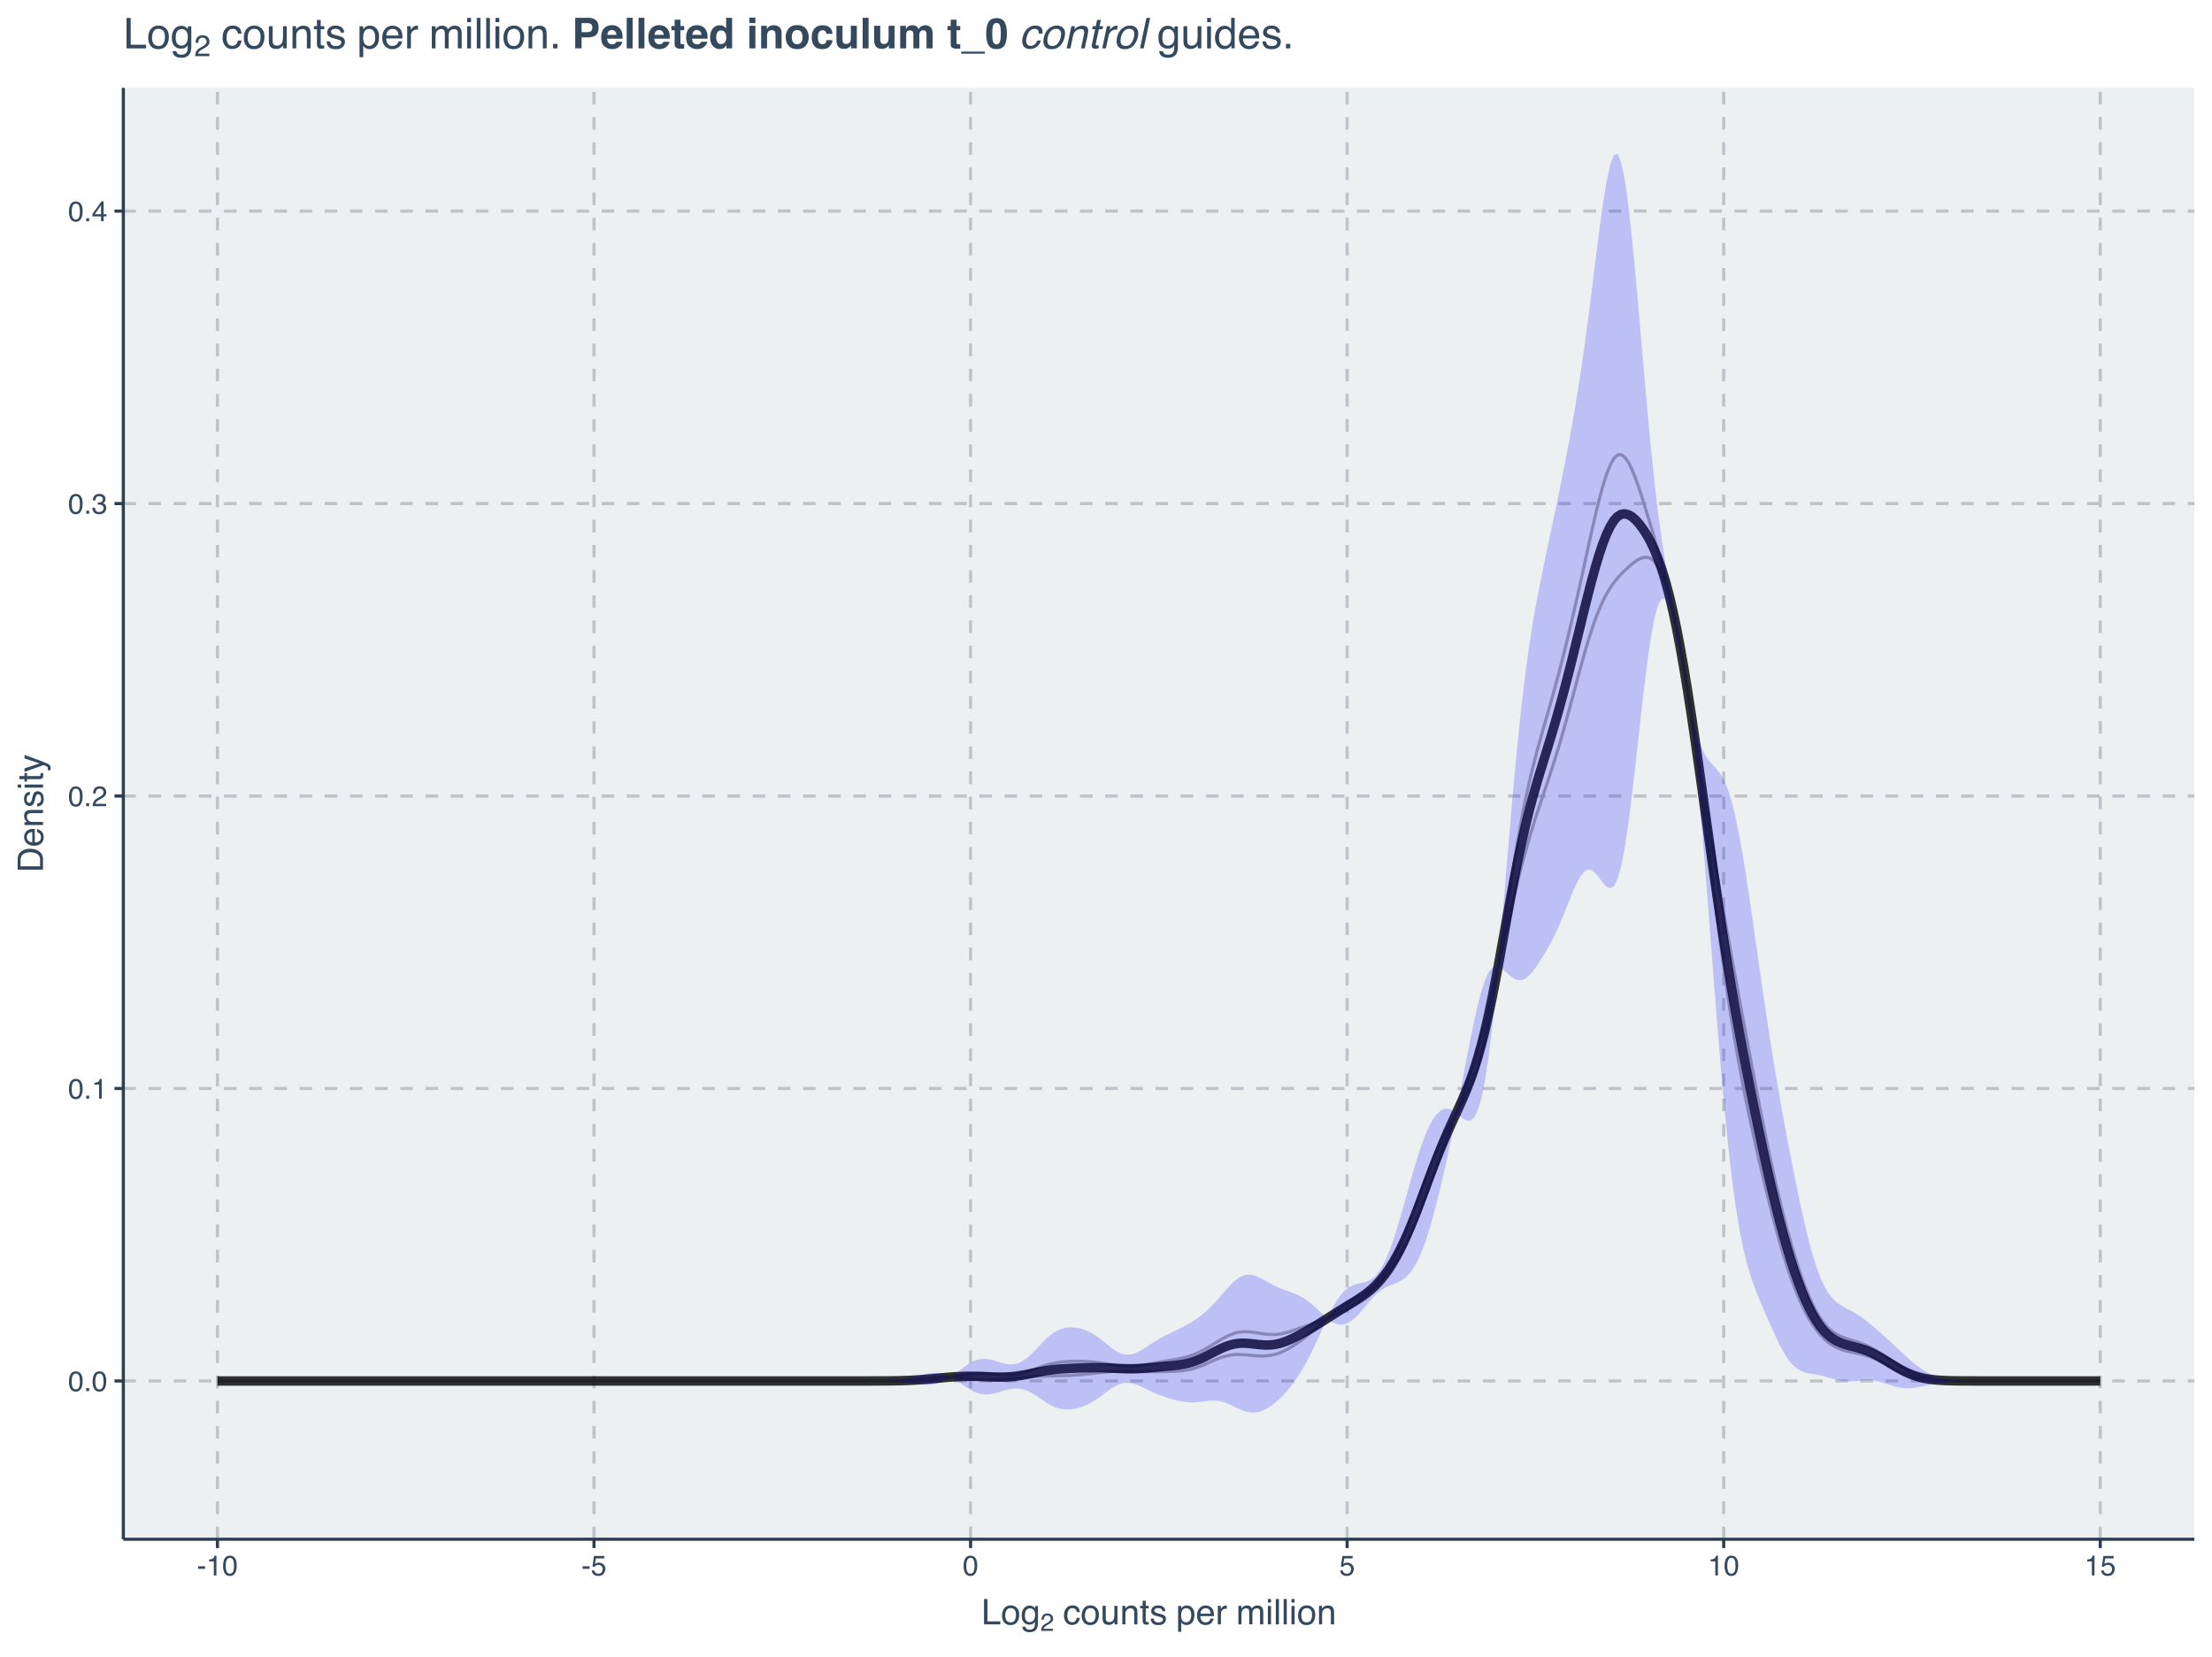 <?xml version="1.0" encoding="UTF-8"?>
<svg xmlns="http://www.w3.org/2000/svg" xmlns:xlink="http://www.w3.org/1999/xlink" width="750pt" height="562pt" viewBox="0 0 750 562" version="1.1">
<defs>
<g>
<symbol overflow="visible" id="glyph0-0">
<path style="stroke:none;" d="M 0.312 0 L 0.312 -6.875 L 5.766 -6.875 L 5.766 0 Z M 4.906 -0.859 L 4.906 -6.016 L 1.172 -6.016 L 1.172 -0.859 Z M 4.906 -0.859 "/>
</symbol>
<symbol overflow="visible" id="glyph0-1">
<path style="stroke:none;" d="M 2.594 -6.703 C 3.457 -6.703 4.086 -6.348 4.484 -5.641 C 4.773 -5.086 4.922 -4.328 4.922 -3.359 C 4.922 -2.453 4.785 -1.695 4.516 -1.094 C 4.129 -0.238 3.488 0.188 2.594 0.188 C 1.781 0.188 1.18 -0.16 0.797 -0.859 C 0.461 -1.453 0.297 -2.238 0.297 -3.219 C 0.297 -3.977 0.395 -4.633 0.594 -5.188 C 0.957 -6.195 1.625 -6.703 2.594 -6.703 Z M 2.578 -0.578 C 3.016 -0.578 3.363 -0.77 3.625 -1.156 C 3.883 -1.551 4.016 -2.273 4.016 -3.328 C 4.016 -4.086 3.922 -4.711 3.734 -5.203 C 3.547 -5.703 3.18 -5.953 2.641 -5.953 C 2.148 -5.953 1.789 -5.719 1.562 -5.25 C 1.332 -4.781 1.219 -4.094 1.219 -3.188 C 1.219 -2.5 1.289 -1.945 1.438 -1.531 C 1.656 -0.895 2.035 -0.578 2.578 -0.578 Z M 2.578 -0.578 "/>
</symbol>
<symbol overflow="visible" id="glyph0-2">
<path style="stroke:none;" d="M 0.812 -1.016 L 1.797 -1.016 L 1.797 0 L 0.812 0 Z M 0.812 -1.016 "/>
</symbol>
<symbol overflow="visible" id="glyph0-3">
<path style="stroke:none;" d="M 0.922 -4.75 L 0.922 -5.391 C 1.523 -5.453 1.945 -5.551 2.188 -5.688 C 2.426 -5.832 2.609 -6.164 2.734 -6.688 L 3.391 -6.688 L 3.391 0 L 2.5 0 L 2.5 -4.75 Z M 0.922 -4.75 "/>
</symbol>
<symbol overflow="visible" id="glyph0-4">
<path style="stroke:none;" d="M 0.297 0 C 0.328 -0.57 0.445 -1.07 0.656 -1.5 C 0.863 -1.938 1.27 -2.328 1.875 -2.672 L 2.766 -3.188 C 3.172 -3.426 3.457 -3.629 3.625 -3.797 C 3.875 -4.055 4 -4.352 4 -4.688 C 4 -5.07 3.879 -5.379 3.641 -5.609 C 3.41 -5.836 3.102 -5.953 2.719 -5.953 C 2.133 -5.953 1.734 -5.734 1.516 -5.297 C 1.398 -5.066 1.336 -4.742 1.328 -4.328 L 0.469 -4.328 C 0.477 -4.91 0.582 -5.383 0.781 -5.75 C 1.145 -6.406 1.789 -6.734 2.719 -6.734 C 3.488 -6.734 4.051 -6.523 4.406 -6.109 C 4.758 -5.691 4.938 -5.227 4.938 -4.719 C 4.938 -4.188 4.75 -3.727 4.375 -3.344 C 4.156 -3.125 3.758 -2.852 3.188 -2.531 L 2.547 -2.188 C 2.242 -2.02 2.004 -1.859 1.828 -1.703 C 1.516 -1.43 1.316 -1.129 1.234 -0.797 L 4.906 -0.797 L 4.906 0 Z M 0.297 0 "/>
</symbol>
<symbol overflow="visible" id="glyph0-5">
<path style="stroke:none;" d="M 2.484 0.188 C 1.691 0.188 1.117 -0.031 0.766 -0.469 C 0.41 -0.906 0.234 -1.438 0.234 -2.062 L 1.109 -2.062 C 1.148 -1.625 1.234 -1.305 1.359 -1.109 C 1.578 -0.754 1.969 -0.578 2.531 -0.578 C 2.977 -0.578 3.336 -0.695 3.609 -0.938 C 3.879 -1.176 4.016 -1.484 4.016 -1.859 C 4.016 -2.316 3.867 -2.641 3.578 -2.828 C 3.297 -3.016 2.906 -3.109 2.406 -3.109 C 2.352 -3.109 2.297 -3.102 2.234 -3.094 C 2.18 -3.094 2.125 -3.094 2.062 -3.094 L 2.062 -3.844 C 2.145 -3.832 2.219 -3.82 2.281 -3.812 C 2.344 -3.812 2.406 -3.812 2.469 -3.812 C 2.789 -3.812 3.051 -3.863 3.25 -3.969 C 3.602 -4.145 3.781 -4.457 3.781 -4.906 C 3.781 -5.238 3.66 -5.492 3.422 -5.672 C 3.191 -5.859 2.914 -5.953 2.594 -5.953 C 2.031 -5.953 1.645 -5.766 1.438 -5.391 C 1.312 -5.18 1.242 -4.883 1.234 -4.5 L 0.391 -4.5 C 0.391 -5 0.492 -5.426 0.703 -5.781 C 1.047 -6.406 1.648 -6.719 2.516 -6.719 C 3.191 -6.719 3.719 -6.562 4.094 -6.25 C 4.469 -5.945 4.656 -5.508 4.656 -4.938 C 4.656 -4.52 4.547 -4.188 4.328 -3.938 C 4.191 -3.781 4.016 -3.656 3.797 -3.562 C 4.148 -3.469 4.426 -3.281 4.625 -3 C 4.82 -2.719 4.922 -2.379 4.922 -1.984 C 4.922 -1.348 4.707 -0.828 4.281 -0.422 C 3.863 -0.016 3.266 0.188 2.484 0.188 Z M 2.484 0.188 "/>
</symbol>
<symbol overflow="visible" id="glyph0-6">
<path style="stroke:none;" d="M 3.172 -2.375 L 3.172 -5.422 L 1.016 -2.375 Z M 3.188 0 L 3.188 -1.641 L 0.25 -1.641 L 0.25 -2.469 L 3.312 -6.734 L 4.031 -6.734 L 4.031 -2.375 L 5.016 -2.375 L 5.016 -1.641 L 4.031 -1.641 L 4.031 0 Z M 3.188 0 "/>
</symbol>
<symbol overflow="visible" id="glyph0-7">
<path style="stroke:none;" d="M 0.391 -3.109 L 2.75 -3.109 L 2.75 -2.234 L 0.391 -2.234 Z M 0.391 -3.109 "/>
</symbol>
<symbol overflow="visible" id="glyph0-8">
<path style="stroke:none;" d="M 1.188 -1.703 C 1.238 -1.223 1.461 -0.895 1.859 -0.719 C 2.055 -0.625 2.285 -0.578 2.547 -0.578 C 3.047 -0.578 3.414 -0.734 3.656 -1.047 C 3.895 -1.367 4.016 -1.723 4.016 -2.109 C 4.016 -2.578 3.867 -2.938 3.578 -3.188 C 3.297 -3.445 2.957 -3.578 2.562 -3.578 C 2.27 -3.578 2.02 -3.52 1.812 -3.406 C 1.602 -3.289 1.426 -3.133 1.281 -2.938 L 0.547 -2.984 L 1.062 -6.594 L 4.547 -6.594 L 4.547 -5.781 L 1.703 -5.781 L 1.406 -3.922 C 1.562 -4.035 1.711 -4.125 1.859 -4.188 C 2.109 -4.289 2.395 -4.344 2.719 -4.344 C 3.332 -4.344 3.852 -4.141 4.281 -3.734 C 4.707 -3.336 4.922 -2.836 4.922 -2.234 C 4.922 -1.598 4.723 -1.035 4.328 -0.547 C 3.941 -0.066 3.32 0.172 2.469 0.172 C 1.914 0.172 1.43 0.02 1.016 -0.281 C 0.598 -0.594 0.363 -1.066 0.312 -1.703 Z M 1.188 -1.703 "/>
</symbol>
<symbol overflow="visible" id="glyph1-0">
<path style="stroke:none;" d="M 0.391 0 L 0.391 -8.609 L 7.219 -8.609 L 7.219 0 Z M 6.141 -1.078 L 6.141 -7.531 L 1.469 -7.531 L 1.469 -1.078 Z M 6.141 -1.078 "/>
</symbol>
<symbol overflow="visible" id="glyph1-1">
<path style="stroke:none;" d="M 0.922 -8.609 L 2.078 -8.609 L 2.078 -1.031 L 6.438 -1.031 L 6.438 0 L 0.922 0 Z M 0.922 -8.609 "/>
</symbol>
<symbol overflow="visible" id="glyph1-2">
<path style="stroke:none;" d="M 3.266 -0.688 C 3.961 -0.688 4.441 -0.945 4.703 -1.469 C 4.961 -2 5.094 -2.586 5.094 -3.234 C 5.094 -3.828 5 -4.305 4.812 -4.672 C 4.508 -5.242 4 -5.531 3.281 -5.531 C 2.633 -5.531 2.164 -5.285 1.875 -4.797 C 1.582 -4.305 1.438 -3.711 1.438 -3.016 C 1.438 -2.348 1.582 -1.789 1.875 -1.344 C 2.164 -0.906 2.629 -0.688 3.266 -0.688 Z M 3.312 -6.453 C 4.113 -6.453 4.789 -6.18 5.344 -5.641 C 5.906 -5.109 6.188 -4.316 6.188 -3.266 C 6.188 -2.254 5.941 -1.414 5.453 -0.75 C 4.961 -0.094 4.203 0.234 3.172 0.234 C 2.305 0.234 1.617 -0.055 1.109 -0.641 C 0.598 -1.234 0.344 -2.02 0.344 -3 C 0.344 -4.051 0.609 -4.891 1.141 -5.516 C 1.68 -6.141 2.406 -6.453 3.312 -6.453 Z M 3.266 -6.422 Z M 3.266 -6.422 "/>
</symbol>
<symbol overflow="visible" id="glyph1-3">
<path style="stroke:none;" d="M 2.984 -6.391 C 3.484 -6.391 3.914 -6.27 4.281 -6.031 C 4.477 -5.883 4.68 -5.68 4.891 -5.422 L 4.891 -6.219 L 5.859 -6.219 L 5.859 -0.516 C 5.859 0.285 5.742 0.914 5.516 1.375 C 5.078 2.227 4.25 2.656 3.031 2.656 C 2.352 2.656 1.785 2.504 1.328 2.203 C 0.867 1.898 0.609 1.426 0.547 0.781 L 1.625 0.781 C 1.676 1.062 1.773 1.281 1.922 1.438 C 2.16 1.664 2.535 1.781 3.047 1.781 C 3.859 1.781 4.391 1.492 4.641 0.922 C 4.785 0.586 4.852 -0.008 4.844 -0.875 C 4.633 -0.551 4.379 -0.312 4.078 -0.156 C 3.785 0 3.395 0.078 2.906 0.078 C 2.227 0.078 1.633 -0.16 1.125 -0.641 C 0.613 -1.129 0.359 -1.93 0.359 -3.047 C 0.359 -4.098 0.613 -4.914 1.125 -5.5 C 1.645 -6.094 2.266 -6.391 2.984 -6.391 Z M 4.891 -3.172 C 4.891 -3.941 4.727 -4.516 4.406 -4.891 C 4.082 -5.266 3.676 -5.453 3.188 -5.453 C 2.438 -5.453 1.926 -5.102 1.656 -4.406 C 1.508 -4.039 1.438 -3.555 1.438 -2.953 C 1.438 -2.242 1.578 -1.703 1.859 -1.328 C 2.148 -0.961 2.539 -0.781 3.031 -0.781 C 3.789 -0.781 4.32 -1.125 4.625 -1.812 C 4.801 -2.195 4.891 -2.648 4.891 -3.172 Z M 3.109 -6.422 Z M 3.109 -6.422 "/>
</symbol>
<symbol overflow="visible" id="glyph1-4">
<path style="stroke:none;" d="M 3.188 -6.453 C 3.895 -6.453 4.469 -6.281 4.906 -5.938 C 5.352 -5.594 5.625 -5.004 5.719 -4.172 L 4.688 -4.172 C 4.625 -4.555 4.484 -4.875 4.266 -5.125 C 4.047 -5.383 3.688 -5.516 3.188 -5.516 C 2.52 -5.516 2.039 -5.188 1.75 -4.531 C 1.562 -4.102 1.469 -3.578 1.469 -2.953 C 1.469 -2.328 1.598 -1.797 1.859 -1.359 C 2.129 -0.93 2.551 -0.719 3.125 -0.719 C 3.562 -0.719 3.906 -0.852 4.156 -1.125 C 4.414 -1.395 4.594 -1.758 4.688 -2.219 L 5.719 -2.219 C 5.602 -1.383 5.312 -0.773 4.844 -0.391 C 4.375 -0.004 3.773 0.188 3.047 0.188 C 2.223 0.188 1.566 -0.113 1.078 -0.719 C 0.586 -1.32 0.344 -2.07 0.344 -2.969 C 0.344 -4.07 0.609 -4.926 1.141 -5.531 C 1.68 -6.145 2.363 -6.453 3.188 -6.453 Z M 3.031 -6.422 Z M 3.031 -6.422 "/>
</symbol>
<symbol overflow="visible" id="glyph1-5">
<path style="stroke:none;" d="M 1.828 -6.281 L 1.828 -2.109 C 1.828 -1.785 1.879 -1.523 1.984 -1.328 C 2.172 -0.953 2.52 -0.766 3.031 -0.766 C 3.758 -0.766 4.258 -1.094 4.531 -1.75 C 4.676 -2.102 4.75 -2.582 4.75 -3.188 L 4.75 -6.281 L 5.797 -6.281 L 5.797 0 L 4.812 0 L 4.812 -0.922 C 4.676 -0.68 4.508 -0.484 4.312 -0.328 C 3.906 0.004 3.414 0.172 2.844 0.172 C 1.945 0.172 1.336 -0.129 1.016 -0.734 C 0.836 -1.047 0.75 -1.473 0.75 -2.016 L 0.75 -6.281 Z M 3.281 -6.422 Z M 3.281 -6.422 "/>
</symbol>
<symbol overflow="visible" id="glyph1-6">
<path style="stroke:none;" d="M 0.781 -6.281 L 1.781 -6.281 L 1.781 -5.391 C 2.07 -5.754 2.383 -6.016 2.719 -6.172 C 3.051 -6.336 3.422 -6.422 3.828 -6.422 C 4.711 -6.422 5.312 -6.109 5.625 -5.484 C 5.801 -5.141 5.891 -4.656 5.891 -4.031 L 5.891 0 L 4.812 0 L 4.812 -3.953 C 4.812 -4.336 4.754 -4.645 4.641 -4.875 C 4.453 -5.27 4.113 -5.469 3.625 -5.469 C 3.375 -5.469 3.172 -5.441 3.016 -5.391 C 2.723 -5.305 2.469 -5.133 2.25 -4.875 C 2.07 -4.664 1.957 -4.453 1.906 -4.234 C 1.852 -4.016 1.828 -3.695 1.828 -3.281 L 1.828 0 L 0.781 0 Z M 3.25 -6.422 Z M 3.25 -6.422 "/>
</symbol>
<symbol overflow="visible" id="glyph1-7">
<path style="stroke:none;" d="M 0.984 -8.031 L 2.047 -8.031 L 2.047 -6.281 L 3.047 -6.281 L 3.047 -5.422 L 2.047 -5.422 L 2.047 -1.312 C 2.047 -1.094 2.125 -0.945 2.281 -0.875 C 2.352 -0.832 2.488 -0.812 2.688 -0.812 C 2.738 -0.812 2.789 -0.812 2.844 -0.812 C 2.906 -0.82 2.973 -0.828 3.047 -0.828 L 3.047 0 C 2.93 0.031 2.805 0.051 2.672 0.062 C 2.547 0.082 2.406 0.094 2.25 0.094 C 1.758 0.094 1.426 -0.031 1.25 -0.281 C 1.07 -0.531 0.984 -0.859 0.984 -1.266 L 0.984 -5.422 L 0.141 -5.422 L 0.141 -6.281 L 0.984 -6.281 Z M 0.984 -8.031 "/>
</symbol>
<symbol overflow="visible" id="glyph1-8">
<path style="stroke:none;" d="M 1.406 -1.969 C 1.438 -1.613 1.523 -1.344 1.672 -1.156 C 1.93 -0.82 2.391 -0.656 3.047 -0.656 C 3.441 -0.656 3.785 -0.738 4.078 -0.906 C 4.379 -1.07 4.531 -1.332 4.531 -1.688 C 4.531 -1.957 4.41 -2.164 4.172 -2.312 C 4.016 -2.395 3.711 -2.492 3.266 -2.609 L 2.422 -2.812 C 1.891 -2.945 1.5 -3.098 1.25 -3.266 C 0.789 -3.547 0.562 -3.941 0.562 -4.453 C 0.562 -5.047 0.773 -5.523 1.203 -5.891 C 1.629 -6.254 2.207 -6.438 2.938 -6.438 C 3.875 -6.438 4.551 -6.16 4.969 -5.609 C 5.238 -5.254 5.367 -4.875 5.359 -4.469 L 4.359 -4.469 C 4.336 -4.707 4.254 -4.926 4.109 -5.125 C 3.867 -5.395 3.445 -5.531 2.844 -5.531 C 2.445 -5.531 2.145 -5.453 1.938 -5.297 C 1.738 -5.148 1.641 -4.953 1.641 -4.703 C 1.641 -4.43 1.773 -4.211 2.047 -4.047 C 2.203 -3.953 2.43 -3.867 2.734 -3.797 L 3.422 -3.625 C 4.18 -3.438 4.691 -3.258 4.953 -3.094 C 5.359 -2.82 5.562 -2.395 5.562 -1.812 C 5.562 -1.258 5.348 -0.781 4.922 -0.375 C 4.504 0.031 3.863 0.234 3 0.234 C 2.062 0.234 1.395 0.023 1 -0.391 C 0.613 -0.816 0.41 -1.344 0.391 -1.969 Z M 2.953 -6.422 Z M 2.953 -6.422 "/>
</symbol>
<symbol overflow="visible" id="glyph1-9">
<path style="stroke:none;" d="M 3.422 -0.703 C 3.91 -0.703 4.316 -0.91 4.641 -1.328 C 4.973 -1.742 5.141 -2.359 5.141 -3.172 C 5.141 -3.672 5.066 -4.102 4.922 -4.469 C 4.648 -5.156 4.148 -5.5 3.422 -5.5 C 2.691 -5.5 2.191 -5.133 1.922 -4.406 C 1.773 -4.02 1.703 -3.523 1.703 -2.922 C 1.703 -2.43 1.773 -2.02 1.922 -1.688 C 2.191 -1.031 2.691 -0.703 3.422 -0.703 Z M 0.688 -6.25 L 1.719 -6.25 L 1.719 -5.422 C 1.926 -5.703 2.156 -5.922 2.406 -6.078 C 2.758 -6.305 3.176 -6.422 3.656 -6.422 C 4.375 -6.422 4.977 -6.148 5.469 -5.609 C 5.969 -5.066 6.219 -4.289 6.219 -3.281 C 6.219 -1.906 5.859 -0.926 5.141 -0.344 C 4.691 0.031 4.164 0.219 3.562 0.219 C 3.094 0.219 2.695 0.113 2.375 -0.094 C 2.188 -0.219 1.977 -0.422 1.75 -0.703 L 1.75 2.5 L 0.688 2.5 Z M 0.688 -6.25 "/>
</symbol>
<symbol overflow="visible" id="glyph1-10">
<path style="stroke:none;" d="M 3.391 -6.422 C 3.836 -6.422 4.27 -6.316 4.688 -6.109 C 5.102 -5.898 5.422 -5.629 5.641 -5.297 C 5.848 -4.973 5.988 -4.602 6.062 -4.188 C 6.125 -3.895 6.156 -3.43 6.156 -2.797 L 1.547 -2.797 C 1.566 -2.16 1.719 -1.648 2 -1.266 C 2.281 -0.879 2.719 -0.688 3.312 -0.688 C 3.863 -0.688 4.301 -0.867 4.625 -1.234 C 4.812 -1.441 4.945 -1.688 5.031 -1.969 L 6.062 -1.969 C 6.039 -1.738 5.953 -1.484 5.797 -1.203 C 5.641 -0.922 5.469 -0.688 5.281 -0.5 C 4.957 -0.188 4.555 0.02 4.078 0.125 C 3.828 0.188 3.539 0.219 3.219 0.219 C 2.438 0.219 1.773 -0.062 1.234 -0.625 C 0.691 -1.195 0.422 -1.992 0.422 -3.016 C 0.422 -4.023 0.691 -4.844 1.234 -5.469 C 1.785 -6.102 2.504 -6.422 3.391 -6.422 Z M 5.062 -3.641 C 5.02 -4.098 4.922 -4.461 4.766 -4.734 C 4.484 -5.242 4.004 -5.5 3.328 -5.5 C 2.836 -5.5 2.426 -5.32 2.094 -4.969 C 1.77 -4.625 1.598 -4.18 1.578 -3.641 Z M 3.281 -6.422 Z M 3.281 -6.422 "/>
</symbol>
<symbol overflow="visible" id="glyph1-11">
<path style="stroke:none;" d="M 0.797 -6.281 L 1.812 -6.281 L 1.812 -5.188 C 1.883 -5.406 2.082 -5.664 2.406 -5.969 C 2.727 -6.27 3.098 -6.422 3.516 -6.422 C 3.535 -6.422 3.566 -6.414 3.609 -6.406 C 3.66 -6.406 3.742 -6.398 3.859 -6.391 L 3.859 -5.281 C 3.797 -5.289 3.738 -5.297 3.688 -5.297 C 3.633 -5.297 3.578 -5.297 3.516 -5.297 C 2.984 -5.297 2.57 -5.125 2.281 -4.781 C 2 -4.445 1.859 -4.055 1.859 -3.609 L 1.859 0 L 0.797 0 Z M 0.797 -6.281 "/>
</symbol>
<symbol overflow="visible" id="glyph1-12">
<path style="stroke:none;" d="M 0.781 -6.281 L 1.812 -6.281 L 1.812 -5.391 C 2.062 -5.691 2.289 -5.914 2.5 -6.062 C 2.844 -6.301 3.238 -6.422 3.688 -6.422 C 4.188 -6.422 4.586 -6.297 4.891 -6.047 C 5.055 -5.91 5.211 -5.703 5.359 -5.422 C 5.586 -5.766 5.859 -6.016 6.172 -6.172 C 6.492 -6.336 6.852 -6.422 7.25 -6.422 C 8.094 -6.422 8.664 -6.113 8.969 -5.5 C 9.133 -5.176 9.219 -4.734 9.219 -4.172 L 9.219 0 L 8.125 0 L 8.125 -4.359 C 8.125 -4.773 8.02 -5.062 7.812 -5.219 C 7.602 -5.375 7.348 -5.453 7.047 -5.453 C 6.629 -5.453 6.27 -5.312 5.969 -5.031 C 5.676 -4.758 5.531 -4.301 5.531 -3.656 L 5.531 0 L 4.453 0 L 4.453 -4.094 C 4.453 -4.52 4.398 -4.832 4.297 -5.031 C 4.141 -5.32 3.844 -5.469 3.406 -5.469 C 3.008 -5.469 2.645 -5.312 2.312 -5 C 1.988 -4.695 1.828 -4.141 1.828 -3.328 L 1.828 0 L 0.781 0 Z M 0.781 -6.281 "/>
</symbol>
<symbol overflow="visible" id="glyph1-13">
<path style="stroke:none;" d="M 0.781 -6.25 L 1.844 -6.25 L 1.844 0 L 0.781 0 Z M 0.781 -8.609 L 1.844 -8.609 L 1.844 -7.406 L 0.781 -7.406 Z M 0.781 -8.609 "/>
</symbol>
<symbol overflow="visible" id="glyph1-14">
<path style="stroke:none;" d="M 0.797 -8.609 L 1.859 -8.609 L 1.859 0 L 0.797 0 Z M 0.797 -8.609 "/>
</symbol>
<symbol overflow="visible" id="glyph2-0">
<path style="stroke:none;" d="M 0.266 0 L 0.266 -6.031 L 5.062 -6.031 L 5.062 0 Z M 4.297 -0.75 L 4.297 -5.281 L 1.031 -5.281 L 1.031 -0.75 Z M 4.297 -0.75 "/>
</symbol>
<symbol overflow="visible" id="glyph2-1">
<path style="stroke:none;" d="M 0.266 0 C 0.285 -0.508 0.383 -0.953 0.562 -1.328 C 0.75 -1.703 1.109 -2.039 1.641 -2.344 L 2.438 -2.797 C 2.781 -3.004 3.023 -3.18 3.172 -3.328 C 3.398 -3.555 3.516 -3.816 3.516 -4.109 C 3.516 -4.453 3.41 -4.723 3.203 -4.922 C 2.992 -5.117 2.719 -5.219 2.375 -5.219 C 1.875 -5.219 1.523 -5.023 1.328 -4.641 C 1.223 -4.441 1.164 -4.16 1.156 -3.797 L 0.406 -3.797 C 0.414 -4.305 0.508 -4.723 0.688 -5.047 C 1.008 -5.609 1.578 -5.891 2.391 -5.891 C 3.055 -5.891 3.547 -5.707 3.859 -5.344 C 4.172 -4.988 4.328 -4.586 4.328 -4.141 C 4.328 -3.672 4.16 -3.27 3.828 -2.938 C 3.641 -2.738 3.297 -2.5 2.797 -2.219 L 2.234 -1.906 C 1.961 -1.758 1.754 -1.617 1.609 -1.484 C 1.328 -1.254 1.156 -0.992 1.094 -0.703 L 4.297 -0.703 L 4.297 0 Z M 0.266 0 "/>
</symbol>
<symbol overflow="visible" id="glyph3-0">
<path style="stroke:none;" d="M 0.594 2.125 L 0.594 -8.469 L 6.594 -8.469 L 6.594 2.125 Z M 1.266 1.453 L 5.938 1.453 L 5.938 -7.781 L 1.266 -7.781 Z M 1.266 1.453 "/>
</symbol>
<symbol overflow="visible" id="glyph3-1">
<path style="stroke:none;" d=""/>
</symbol>
<symbol overflow="visible" id="glyph4-0">
<path style="stroke:none;" d="M 0 -0.391 L -8.609 -0.391 L -8.609 -7.219 L 0 -7.219 Z M -1.078 -6.141 L -7.531 -6.141 L -7.531 -1.469 L -1.078 -1.469 Z M -1.078 -6.141 "/>
</symbol>
<symbol overflow="visible" id="glyph4-1">
<path style="stroke:none;" d="M -1 -4.219 C -1 -4.613 -1.039 -4.938 -1.125 -5.188 C -1.27 -5.645 -1.562 -6.02 -2 -6.312 C -2.344 -6.539 -2.785 -6.703 -3.328 -6.797 C -3.66 -6.859 -3.961 -6.891 -4.234 -6.891 C -5.305 -6.891 -6.133 -6.676 -6.719 -6.25 C -7.312 -5.832 -7.609 -5.148 -7.609 -4.203 L -7.609 -2.141 L -1 -2.141 Z M -8.609 -0.969 L -8.609 -4.453 C -8.609 -5.641 -8.188 -6.555 -7.344 -7.203 C -6.594 -7.785 -5.625 -8.078 -4.438 -8.078 C -3.52 -8.078 -2.691 -7.906 -1.953 -7.562 C -0.648 -6.957 0 -5.914 0 -4.438 L 0 -0.969 Z M -8.609 -0.969 "/>
</symbol>
<symbol overflow="visible" id="glyph4-2">
<path style="stroke:none;" d="M -6.422 -3.391 C -6.422 -3.836 -6.316 -4.27 -6.109 -4.688 C -5.898 -5.102 -5.629 -5.422 -5.297 -5.641 C -4.973 -5.848 -4.602 -5.988 -4.188 -6.062 C -3.895 -6.125 -3.43 -6.156 -2.797 -6.156 L -2.797 -1.547 C -2.16 -1.566 -1.648 -1.719 -1.266 -2 C -0.879 -2.281 -0.688 -2.719 -0.688 -3.312 C -0.688 -3.863 -0.867 -4.301 -1.234 -4.625 C -1.441 -4.812 -1.688 -4.945 -1.969 -5.031 L -1.969 -6.062 C -1.738 -6.039 -1.484 -5.953 -1.203 -5.797 C -0.922 -5.641 -0.688 -5.469 -0.5 -5.281 C -0.188 -4.957 0.02 -4.555 0.125 -4.078 C 0.188 -3.828 0.219 -3.539 0.219 -3.219 C 0.219 -2.438 -0.062 -1.773 -0.625 -1.234 C -1.195 -0.691 -1.992 -0.422 -3.016 -0.422 C -4.023 -0.422 -4.844 -0.691 -5.469 -1.234 C -6.102 -1.785 -6.422 -2.504 -6.422 -3.391 Z M -3.641 -5.062 C -4.098 -5.02 -4.461 -4.922 -4.734 -4.766 C -5.242 -4.484 -5.5 -4.004 -5.5 -3.328 C -5.5 -2.836 -5.32 -2.426 -4.969 -2.094 C -4.625 -1.77 -4.18 -1.598 -3.641 -1.578 Z M -6.422 -3.281 Z M -6.422 -3.281 "/>
</symbol>
<symbol overflow="visible" id="glyph4-3">
<path style="stroke:none;" d="M -6.281 -0.781 L -6.281 -1.781 L -5.391 -1.781 C -5.754 -2.07 -6.016 -2.383 -6.172 -2.719 C -6.336 -3.051 -6.422 -3.422 -6.422 -3.828 C -6.422 -4.711 -6.109 -5.312 -5.484 -5.625 C -5.141 -5.801 -4.656 -5.891 -4.031 -5.891 L 0 -5.891 L 0 -4.812 L -3.953 -4.812 C -4.336 -4.812 -4.645 -4.754 -4.875 -4.641 C -5.27 -4.453 -5.469 -4.113 -5.469 -3.625 C -5.469 -3.375 -5.441 -3.172 -5.391 -3.016 C -5.305 -2.723 -5.133 -2.469 -4.875 -2.25 C -4.664 -2.07 -4.453 -1.957 -4.234 -1.906 C -4.016 -1.852 -3.695 -1.828 -3.281 -1.828 L 0 -1.828 L 0 -0.781 Z M -6.422 -3.25 Z M -6.422 -3.25 "/>
</symbol>
<symbol overflow="visible" id="glyph4-4">
<path style="stroke:none;" d="M -1.969 -1.406 C -1.613 -1.438 -1.344 -1.523 -1.156 -1.672 C -0.82 -1.93 -0.656 -2.391 -0.656 -3.047 C -0.656 -3.441 -0.738 -3.785 -0.906 -4.078 C -1.07 -4.379 -1.332 -4.531 -1.688 -4.531 C -1.957 -4.531 -2.164 -4.41 -2.312 -4.172 C -2.395 -4.016 -2.492 -3.711 -2.609 -3.266 L -2.812 -2.422 C -2.945 -1.891 -3.098 -1.5 -3.266 -1.25 C -3.547 -0.789 -3.941 -0.562 -4.453 -0.562 C -5.047 -0.562 -5.523 -0.773 -5.891 -1.203 C -6.254 -1.629 -6.438 -2.207 -6.438 -2.938 C -6.438 -3.875 -6.16 -4.551 -5.609 -4.969 C -5.254 -5.238 -4.875 -5.367 -4.469 -5.359 L -4.469 -4.359 C -4.707 -4.336 -4.926 -4.254 -5.125 -4.109 C -5.395 -3.867 -5.531 -3.445 -5.531 -2.844 C -5.531 -2.445 -5.453 -2.145 -5.297 -1.938 C -5.148 -1.738 -4.953 -1.641 -4.703 -1.641 C -4.43 -1.641 -4.211 -1.773 -4.047 -2.047 C -3.953 -2.203 -3.867 -2.43 -3.797 -2.734 L -3.625 -3.422 C -3.438 -4.18 -3.258 -4.691 -3.094 -4.953 C -2.82 -5.359 -2.395 -5.562 -1.812 -5.562 C -1.258 -5.562 -0.781 -5.348 -0.375 -4.922 C 0.031 -4.504 0.234 -3.863 0.234 -3 C 0.234 -2.062 0.023 -1.395 -0.391 -1 C -0.816 -0.613 -1.344 -0.41 -1.969 -0.391 Z M -6.422 -2.953 Z M -6.422 -2.953 "/>
</symbol>
<symbol overflow="visible" id="glyph4-5">
<path style="stroke:none;" d="M -6.25 -0.781 L -6.25 -1.844 L 0 -1.844 L 0 -0.781 Z M -8.609 -0.781 L -8.609 -1.844 L -7.406 -1.844 L -7.406 -0.781 Z M -8.609 -0.781 "/>
</symbol>
<symbol overflow="visible" id="glyph4-6">
<path style="stroke:none;" d="M -8.031 -0.984 L -8.031 -2.047 L -6.281 -2.047 L -6.281 -3.047 L -5.422 -3.047 L -5.422 -2.047 L -1.312 -2.047 C -1.094 -2.047 -0.945 -2.125 -0.875 -2.281 C -0.832 -2.352 -0.812 -2.488 -0.812 -2.688 C -0.812 -2.738 -0.812 -2.789 -0.812 -2.844 C -0.82 -2.906 -0.828 -2.973 -0.828 -3.047 L 0 -3.047 C 0.031 -2.93 0.051 -2.805 0.062 -2.672 C 0.082 -2.547 0.094 -2.406 0.094 -2.25 C 0.094 -1.758 -0.031 -1.426 -0.281 -1.25 C -0.531 -1.07 -0.859 -0.984 -1.266 -0.984 L -5.422 -0.984 L -5.422 -0.141 L -6.281 -0.141 L -6.281 -0.984 Z M -8.031 -0.984 "/>
</symbol>
<symbol overflow="visible" id="glyph4-7">
<path style="stroke:none;" d="M -6.281 -4.688 L -6.281 -5.859 C -5.875 -5.711 -4.953 -5.383 -3.516 -4.875 C -2.441 -4.488 -1.566 -4.164 -0.891 -3.906 C 0.711 -3.301 1.691 -2.875 2.047 -2.625 C 2.398 -2.375 2.578 -1.941 2.578 -1.328 C 2.578 -1.18 2.566 -1.066 2.547 -0.984 C 2.535 -0.91 2.516 -0.812 2.484 -0.688 L 1.531 -0.688 C 1.582 -0.875 1.613 -1.008 1.625 -1.094 C 1.633 -1.176 1.641 -1.25 1.641 -1.312 C 1.641 -1.5 1.609 -1.641 1.547 -1.734 C 1.484 -1.828 1.406 -1.906 1.312 -1.969 C 1.281 -1.988 1.117 -2.055 0.828 -2.172 C 0.535 -2.297 0.32 -2.383 0.188 -2.438 L -6.281 -0.125 L -6.281 -1.312 L -1.172 -3 Z M -6.422 -3 Z M -6.422 -3 "/>
</symbol>
<symbol overflow="visible" id="glyph5-0">
<path style="stroke:none;" d="M 0.469 0 L 0.469 -10.328 L 8.672 -10.328 L 8.672 0 Z M 7.375 -1.297 L 7.375 -9.047 L 1.766 -9.047 L 1.766 -1.297 Z M 7.375 -1.297 "/>
</symbol>
<symbol overflow="visible" id="glyph5-1">
<path style="stroke:none;" d="M 1.094 -10.328 L 2.5 -10.328 L 2.5 -1.234 L 7.734 -1.234 L 7.734 0 L 1.094 0 Z M 1.094 -10.328 "/>
</symbol>
<symbol overflow="visible" id="glyph5-2">
<path style="stroke:none;" d="M 3.922 -0.812 C 4.754 -0.812 5.328 -1.129 5.641 -1.766 C 5.953 -2.398 6.109 -3.109 6.109 -3.891 C 6.109 -4.586 6 -5.16 5.781 -5.609 C 5.414 -6.297 4.801 -6.641 3.938 -6.641 C 3.156 -6.641 2.586 -6.344 2.234 -5.75 C 1.891 -5.164 1.719 -4.457 1.719 -3.625 C 1.719 -2.82 1.891 -2.148 2.234 -1.609 C 2.586 -1.078 3.148 -0.812 3.922 -0.812 Z M 3.969 -7.75 C 4.938 -7.75 5.754 -7.426 6.422 -6.781 C 7.098 -6.133 7.438 -5.18 7.438 -3.922 C 7.438 -2.711 7.141 -1.707 6.547 -0.906 C 5.953 -0.113 5.035 0.281 3.797 0.281 C 2.766 0.281 1.941 -0.066 1.328 -0.766 C 0.723 -1.473 0.422 -2.422 0.422 -3.609 C 0.422 -4.867 0.738 -5.875 1.375 -6.625 C 2.02 -7.375 2.883 -7.75 3.969 -7.75 Z M 3.922 -7.719 Z M 3.922 -7.719 "/>
</symbol>
<symbol overflow="visible" id="glyph5-3">
<path style="stroke:none;" d="M 3.594 -7.672 C 4.176 -7.672 4.691 -7.523 5.141 -7.234 C 5.379 -7.066 5.617 -6.828 5.859 -6.516 L 5.859 -7.469 L 7.031 -7.469 L 7.031 -0.609 C 7.031 0.348 6.891 1.102 6.609 1.656 C 6.086 2.676 5.098 3.188 3.641 3.188 C 2.828 3.188 2.145 3.004 1.594 2.641 C 1.039 2.273 0.727 1.707 0.656 0.938 L 1.953 0.938 C 2.016 1.27 2.133 1.531 2.312 1.719 C 2.602 2 3.055 2.141 3.672 2.141 C 4.641 2.141 5.273 1.797 5.578 1.109 C 5.754 0.703 5.832 -0.016 5.812 -1.047 C 5.562 -0.66 5.258 -0.375 4.906 -0.188 C 4.551 0 4.078 0.094 3.484 0.094 C 2.672 0.094 1.957 -0.191 1.344 -0.766 C 0.727 -1.348 0.422 -2.312 0.422 -3.656 C 0.422 -4.914 0.727 -5.898 1.344 -6.609 C 1.969 -7.316 2.719 -7.672 3.594 -7.672 Z M 5.859 -3.797 C 5.859 -4.734 5.664 -5.426 5.281 -5.875 C 4.906 -6.32 4.414 -6.547 3.812 -6.547 C 2.926 -6.547 2.316 -6.129 1.984 -5.297 C 1.816 -4.848 1.734 -4.266 1.734 -3.547 C 1.734 -2.691 1.906 -2.039 2.25 -1.594 C 2.594 -1.156 3.055 -0.938 3.641 -0.938 C 4.547 -0.938 5.188 -1.348 5.562 -2.172 C 5.758 -2.641 5.859 -3.18 5.859 -3.797 Z M 3.734 -7.719 Z M 3.734 -7.719 "/>
</symbol>
<symbol overflow="visible" id="glyph5-4">
<path style="stroke:none;" d="M 3.828 -7.75 C 4.68 -7.75 5.375 -7.539 5.906 -7.125 C 6.438 -6.719 6.754 -6.008 6.859 -5 L 5.641 -5 C 5.555 -5.469 5.379 -5.852 5.109 -6.156 C 4.848 -6.469 4.422 -6.625 3.828 -6.625 C 3.023 -6.625 2.453 -6.227 2.109 -5.438 C 1.879 -4.926 1.766 -4.297 1.766 -3.547 C 1.766 -2.785 1.922 -2.145 2.234 -1.625 C 2.555 -1.113 3.062 -0.859 3.75 -0.859 C 4.27 -0.859 4.68 -1.02 4.984 -1.344 C 5.297 -1.664 5.516 -2.109 5.641 -2.672 L 6.859 -2.672 C 6.723 -1.672 6.375 -0.938 5.812 -0.469 C 5.25 -0.008 4.531 0.219 3.656 0.219 C 2.664 0.219 1.879 -0.141 1.297 -0.859 C 0.711 -1.578 0.422 -2.477 0.422 -3.562 C 0.422 -4.883 0.738 -5.91 1.375 -6.641 C 2.02 -7.379 2.836 -7.75 3.828 -7.75 Z M 3.641 -7.719 Z M 3.641 -7.719 "/>
</symbol>
<symbol overflow="visible" id="glyph5-5">
<path style="stroke:none;" d="M 2.188 -7.531 L 2.188 -2.531 C 2.188 -2.145 2.25 -1.832 2.375 -1.594 C 2.602 -1.145 3.023 -0.922 3.641 -0.922 C 4.516 -0.922 5.113 -1.312 5.438 -2.094 C 5.613 -2.52 5.703 -3.098 5.703 -3.828 L 5.703 -7.531 L 6.969 -7.531 L 6.969 0 L 5.766 0 L 5.781 -1.109 C 5.613 -0.828 5.41 -0.586 5.172 -0.391 C 4.691 0.004 4.102 0.203 3.406 0.203 C 2.332 0.203 1.602 -0.156 1.219 -0.875 C 1.008 -1.258 0.906 -1.77 0.906 -2.406 L 0.906 -7.531 Z M 3.938 -7.719 Z M 3.938 -7.719 "/>
</symbol>
<symbol overflow="visible" id="glyph5-6">
<path style="stroke:none;" d="M 0.922 -7.531 L 2.125 -7.531 L 2.125 -6.469 C 2.488 -6.906 2.867 -7.219 3.266 -7.406 C 3.66 -7.602 4.102 -7.703 4.594 -7.703 C 5.664 -7.703 6.391 -7.328 6.766 -6.578 C 6.961 -6.172 7.062 -5.586 7.062 -4.828 L 7.062 0 L 5.781 0 L 5.781 -4.75 C 5.781 -5.207 5.711 -5.578 5.578 -5.859 C 5.348 -6.328 4.941 -6.562 4.359 -6.562 C 4.055 -6.562 3.805 -6.531 3.609 -6.469 C 3.266 -6.363 2.961 -6.16 2.703 -5.859 C 2.492 -5.609 2.352 -5.348 2.281 -5.078 C 2.219 -4.816 2.188 -4.441 2.188 -3.953 L 2.188 0 L 0.922 0 Z M 3.906 -7.719 Z M 3.906 -7.719 "/>
</symbol>
<symbol overflow="visible" id="glyph5-7">
<path style="stroke:none;" d="M 1.188 -9.641 L 2.469 -9.641 L 2.469 -7.531 L 3.672 -7.531 L 3.672 -6.5 L 2.469 -6.5 L 2.469 -1.578 C 2.469 -1.316 2.555 -1.145 2.734 -1.062 C 2.828 -1.008 2.988 -0.984 3.219 -0.984 C 3.281 -0.984 3.348 -0.984 3.422 -0.984 C 3.492 -0.984 3.578 -0.988 3.672 -1 L 3.672 0 C 3.523 0.039 3.367 0.07 3.203 0.094 C 3.047 0.113 2.879 0.125 2.703 0.125 C 2.109 0.125 1.707 -0.023 1.5 -0.328 C 1.289 -0.629 1.188 -1.023 1.188 -1.516 L 1.188 -6.5 L 0.156 -6.5 L 0.156 -7.531 L 1.188 -7.531 Z M 1.188 -9.641 "/>
</symbol>
<symbol overflow="visible" id="glyph5-8">
<path style="stroke:none;" d="M 1.688 -2.359 C 1.719 -1.941 1.82 -1.617 2 -1.391 C 2.312 -0.984 2.863 -0.781 3.656 -0.781 C 4.125 -0.781 4.535 -0.879 4.891 -1.078 C 5.254 -1.285 5.438 -1.602 5.438 -2.031 C 5.438 -2.352 5.289 -2.598 5 -2.766 C 4.82 -2.867 4.461 -2.988 3.922 -3.125 L 2.906 -3.391 C 2.27 -3.547 1.797 -3.723 1.484 -3.922 C 0.941 -4.266 0.672 -4.738 0.672 -5.344 C 0.672 -6.051 0.926 -6.625 1.438 -7.062 C 1.957 -7.508 2.648 -7.734 3.516 -7.734 C 4.648 -7.734 5.469 -7.398 5.969 -6.734 C 6.281 -6.305 6.43 -5.848 6.422 -5.359 L 5.234 -5.359 C 5.211 -5.648 5.113 -5.91 4.938 -6.141 C 4.645 -6.473 4.141 -6.641 3.422 -6.641 C 2.941 -6.641 2.578 -6.547 2.328 -6.359 C 2.086 -6.18 1.969 -5.945 1.969 -5.656 C 1.969 -5.32 2.129 -5.055 2.453 -4.859 C 2.641 -4.742 2.914 -4.641 3.281 -4.547 L 4.109 -4.344 C 5.023 -4.125 5.633 -3.91 5.938 -3.703 C 6.438 -3.379 6.688 -2.875 6.688 -2.188 C 6.688 -1.508 6.43 -0.926 5.922 -0.438 C 5.41 0.039 4.633 0.281 3.594 0.281 C 2.469 0.281 1.672 0.031 1.203 -0.469 C 0.742 -0.977 0.5 -1.609 0.469 -2.359 Z M 3.547 -7.719 Z M 3.547 -7.719 "/>
</symbol>
<symbol overflow="visible" id="glyph5-9">
<path style="stroke:none;" d="M 4.109 -0.844 C 4.703 -0.844 5.191 -1.086 5.578 -1.578 C 5.973 -2.078 6.172 -2.82 6.172 -3.812 C 6.172 -4.414 6.082 -4.93 5.906 -5.359 C 5.582 -6.191 4.984 -6.609 4.109 -6.609 C 3.234 -6.609 2.633 -6.172 2.312 -5.297 C 2.133 -4.828 2.047 -4.227 2.047 -3.5 C 2.047 -2.914 2.133 -2.422 2.312 -2.016 C 2.633 -1.234 3.234 -0.844 4.109 -0.844 Z M 0.828 -7.5 L 2.062 -7.5 L 2.062 -6.5 C 2.312 -6.844 2.586 -7.109 2.891 -7.297 C 3.316 -7.578 3.816 -7.719 4.391 -7.719 C 5.242 -7.719 5.969 -7.391 6.562 -6.734 C 7.164 -6.078 7.469 -5.145 7.469 -3.938 C 7.469 -2.289 7.035 -1.117 6.172 -0.422 C 5.629 0.023 5 0.25 4.281 0.25 C 3.707 0.25 3.227 0.125 2.844 -0.125 C 2.625 -0.258 2.375 -0.5 2.094 -0.844 L 2.094 3 L 0.828 3 Z M 0.828 -7.5 "/>
</symbol>
<symbol overflow="visible" id="glyph5-10">
<path style="stroke:none;" d="M 4.062 -7.703 C 4.602 -7.703 5.125 -7.578 5.625 -7.328 C 6.125 -7.078 6.504 -6.754 6.766 -6.359 C 7.016 -5.973 7.188 -5.523 7.281 -5.016 C 7.352 -4.672 7.391 -4.117 7.391 -3.359 L 1.859 -3.359 C 1.891 -2.598 2.07 -1.984 2.406 -1.516 C 2.738 -1.055 3.258 -0.828 3.969 -0.828 C 4.633 -0.828 5.164 -1.047 5.562 -1.484 C 5.781 -1.734 5.938 -2.023 6.031 -2.359 L 7.281 -2.359 C 7.25 -2.086 7.141 -1.781 6.953 -1.438 C 6.766 -1.094 6.555 -0.816 6.328 -0.609 C 5.941 -0.234 5.469 0.02 4.906 0.156 C 4.602 0.227 4.258 0.266 3.875 0.266 C 2.938 0.266 2.141 -0.07 1.484 -0.75 C 0.828 -1.438 0.5 -2.395 0.5 -3.625 C 0.5 -4.832 0.828 -5.812 1.484 -6.562 C 2.141 -7.32 3 -7.703 4.062 -7.703 Z M 6.078 -4.375 C 6.023 -4.914 5.906 -5.352 5.719 -5.688 C 5.375 -6.289 4.797 -6.594 3.984 -6.594 C 3.398 -6.594 2.91 -6.383 2.516 -5.969 C 2.129 -5.551 1.926 -5.02 1.906 -4.375 Z M 3.953 -7.719 Z M 3.953 -7.719 "/>
</symbol>
<symbol overflow="visible" id="glyph5-11">
<path style="stroke:none;" d="M 0.969 -7.531 L 2.172 -7.531 L 2.172 -6.234 C 2.266 -6.484 2.504 -6.789 2.891 -7.156 C 3.273 -7.52 3.719 -7.703 4.219 -7.703 C 4.238 -7.703 4.273 -7.695 4.328 -7.688 C 4.391 -7.688 4.488 -7.68 4.625 -7.672 L 4.625 -6.328 C 4.551 -6.348 4.484 -6.359 4.422 -6.359 C 4.359 -6.359 4.289 -6.359 4.219 -6.359 C 3.57 -6.359 3.078 -6.156 2.734 -5.75 C 2.398 -5.344 2.234 -4.867 2.234 -4.328 L 2.234 0 L 0.969 0 Z M 0.969 -7.531 "/>
</symbol>
<symbol overflow="visible" id="glyph5-12">
<path style="stroke:none;" d="M 0.922 -7.531 L 2.188 -7.531 L 2.188 -6.469 C 2.477 -6.832 2.75 -7.102 3 -7.281 C 3.414 -7.562 3.891 -7.703 4.422 -7.703 C 5.016 -7.703 5.492 -7.555 5.859 -7.266 C 6.066 -7.086 6.254 -6.836 6.422 -6.516 C 6.703 -6.922 7.031 -7.219 7.406 -7.406 C 7.789 -7.602 8.223 -7.703 8.703 -7.703 C 9.711 -7.703 10.398 -7.336 10.766 -6.609 C 10.961 -6.211 11.062 -5.68 11.062 -5.016 L 11.062 0 L 9.75 0 L 9.75 -5.234 C 9.75 -5.734 9.625 -6.078 9.375 -6.266 C 9.125 -6.453 8.816 -6.547 8.453 -6.547 C 7.953 -6.547 7.523 -6.379 7.172 -6.047 C 6.816 -5.711 6.641 -5.156 6.641 -4.375 L 6.641 0 L 5.344 0 L 5.344 -4.922 C 5.344 -5.43 5.281 -5.801 5.156 -6.031 C 4.969 -6.383 4.613 -6.562 4.094 -6.562 C 3.613 -6.562 3.176 -6.375 2.781 -6 C 2.383 -5.633 2.188 -4.969 2.188 -4 L 2.188 0 L 0.922 0 Z M 0.922 -7.531 "/>
</symbol>
<symbol overflow="visible" id="glyph5-13">
<path style="stroke:none;" d="M 0.922 -7.5 L 2.219 -7.5 L 2.219 0 L 0.922 0 Z M 0.922 -10.328 L 2.219 -10.328 L 2.219 -8.891 L 0.922 -8.891 Z M 0.922 -10.328 "/>
</symbol>
<symbol overflow="visible" id="glyph5-14">
<path style="stroke:none;" d="M 0.969 -10.328 L 2.234 -10.328 L 2.234 0 L 0.969 0 Z M 0.969 -10.328 "/>
</symbol>
<symbol overflow="visible" id="glyph5-15">
<path style="stroke:none;" d="M 1.234 -1.531 L 2.703 -1.531 L 2.703 0 L 1.234 0 Z M 1.234 -1.531 "/>
</symbol>
<symbol overflow="visible" id="glyph5-16">
<path style="stroke:none;" d="M 1.734 -3.672 C 1.734 -2.867 1.898 -2.195 2.234 -1.656 C 2.578 -1.113 3.129 -0.844 3.891 -0.844 C 4.473 -0.844 4.953 -1.094 5.328 -1.594 C 5.711 -2.094 5.906 -2.816 5.906 -3.766 C 5.906 -4.711 5.707 -5.414 5.312 -5.875 C 4.926 -6.332 4.445 -6.562 3.875 -6.562 C 3.238 -6.562 2.723 -6.316 2.328 -5.828 C 1.93 -5.336 1.734 -4.617 1.734 -3.672 Z M 3.641 -7.672 C 4.211 -7.672 4.691 -7.547 5.078 -7.297 C 5.305 -7.16 5.566 -6.914 5.859 -6.562 L 5.859 -10.375 L 7.062 -10.375 L 7.062 0 L 5.938 0 L 5.938 -1.047 C 5.633 -0.586 5.281 -0.254 4.875 -0.047 C 4.477 0.16 4.02 0.266 3.5 0.266 C 2.656 0.266 1.926 -0.082 1.312 -0.781 C 0.695 -1.488 0.391 -2.43 0.391 -3.609 C 0.391 -4.703 0.672 -5.648 1.234 -6.453 C 1.797 -7.266 2.598 -7.672 3.641 -7.672 Z M 3.641 -7.672 "/>
</symbol>
<symbol overflow="visible" id="glyph6-0">
<path style="stroke:none;" d="M 0.328 0 L 0.328 -7.234 L 6.062 -7.234 L 6.062 0 Z M 5.156 -0.906 L 5.156 -6.328 L 1.234 -6.328 L 1.234 -0.906 Z M 5.156 -0.906 "/>
</symbol>
<symbol overflow="visible" id="glyph6-1">
<path style="stroke:none;" d="M 0.312 0 C 0.344 -0.602 0.469 -1.129 0.688 -1.578 C 0.906 -2.035 1.332 -2.445 1.969 -2.812 L 2.906 -3.359 C 3.332 -3.598 3.629 -3.805 3.797 -3.984 C 4.066 -4.254 4.203 -4.566 4.203 -4.922 C 4.203 -5.328 4.078 -5.648 3.828 -5.891 C 3.586 -6.141 3.266 -6.266 2.859 -6.266 C 2.242 -6.266 1.82 -6.035 1.594 -5.578 C 1.469 -5.328 1.398 -4.984 1.391 -4.547 L 0.484 -4.547 C 0.492 -5.16 0.609 -5.66 0.828 -6.047 C 1.211 -6.734 1.891 -7.078 2.859 -7.078 C 3.66 -7.078 4.25 -6.859 4.625 -6.422 C 5 -5.984 5.188 -5.492 5.188 -4.953 C 5.188 -4.391 4.988 -3.91 4.594 -3.516 C 4.363 -3.285 3.953 -3.004 3.359 -2.672 L 2.688 -2.297 C 2.363 -2.117 2.109 -1.945 1.922 -1.781 C 1.598 -1.5 1.391 -1.188 1.297 -0.844 L 5.156 -0.844 L 5.156 0 Z M 0.312 0 "/>
</symbol>
<symbol overflow="visible" id="glyph7-0">
<path style="stroke:none;" d="M 0.719 2.547 L 0.719 -10.156 L 7.922 -10.156 L 7.922 2.547 Z M 1.531 1.75 L 7.125 1.75 L 7.125 -9.344 L 1.531 -9.344 Z M 1.531 1.75 "/>
</symbol>
<symbol overflow="visible" id="glyph7-1">
<path style="stroke:none;" d=""/>
</symbol>
<symbol overflow="visible" id="glyph8-0">
<path style="stroke:none;" d="M 1.078 -10.375 L 9.438 -10.375 L 9.438 0 L 1.078 0 Z M 8.141 -1.297 L 8.141 -9.078 L 2.375 -9.078 L 2.375 -1.297 Z M 8.141 -1.297 "/>
</symbol>
<symbol overflow="visible" id="glyph8-1">
<path style="stroke:none;" d="M 5.5 -3.734 L 3.297 -3.734 L 3.297 0 L 1.141 0 L 1.141 -10.375 L 5.656 -10.375 C 6.695 -10.375 7.523 -10.102 8.141 -9.562 C 8.766 -9.031 9.078 -8.203 9.078 -7.078 C 9.078 -5.859 8.766 -4.992 8.141 -4.484 C 7.523 -3.984 6.645 -3.734 5.5 -3.734 Z M 6.516 -5.891 C 6.797 -6.141 6.938 -6.531 6.938 -7.062 C 6.938 -7.602 6.789 -7.988 6.5 -8.219 C 6.219 -8.445 5.82 -8.562 5.312 -8.562 L 3.297 -8.562 L 3.297 -5.516 L 5.312 -5.516 C 5.82 -5.516 6.223 -5.641 6.516 -5.891 Z M 6.516 -5.891 "/>
</symbol>
<symbol overflow="visible" id="glyph8-2">
<path style="stroke:none;" d="M 7.5 -2.25 C 7.445 -1.789 7.207 -1.328 6.781 -0.859 C 6.125 -0.117 5.207 0.25 4.031 0.25 C 3.051 0.25 2.188 -0.062 1.438 -0.688 C 0.695 -1.312 0.328 -2.332 0.328 -3.75 C 0.328 -5.082 0.66 -6.102 1.328 -6.812 C 2.004 -7.52 2.879 -7.875 3.953 -7.875 C 4.598 -7.875 5.176 -7.754 5.688 -7.516 C 6.195 -7.273 6.617 -6.895 6.953 -6.375 C 7.254 -5.926 7.445 -5.398 7.531 -4.797 C 7.582 -4.441 7.602 -3.938 7.594 -3.281 L 2.344 -3.281 C 2.375 -2.508 2.617 -1.969 3.078 -1.656 C 3.348 -1.469 3.68 -1.375 4.078 -1.375 C 4.484 -1.375 4.816 -1.488 5.078 -1.719 C 5.223 -1.844 5.348 -2.02 5.453 -2.25 Z M 5.516 -4.594 C 5.484 -5.125 5.32 -5.523 5.031 -5.797 C 4.738 -6.078 4.379 -6.219 3.953 -6.219 C 3.492 -6.219 3.133 -6.07 2.875 -5.781 C 2.625 -5.488 2.469 -5.094 2.406 -4.594 Z M 5.516 -4.594 "/>
</symbol>
<symbol overflow="visible" id="glyph8-3">
<path style="stroke:none;" d="M 0.984 -10.375 L 2.984 -10.375 L 2.984 0 L 0.984 0 Z M 0.984 -10.375 "/>
</symbol>
<symbol overflow="visible" id="glyph8-4">
<path style="stroke:none;" d="M 4.453 -1.422 L 4.453 0.078 L 3.5 0.109 C 2.551 0.141 1.898 -0.023 1.547 -0.391 C 1.328 -0.617 1.219 -0.973 1.219 -1.453 L 1.219 -6.172 L 0.141 -6.172 L 0.141 -7.594 L 1.219 -7.594 L 1.219 -9.734 L 3.203 -9.734 L 3.203 -7.594 L 4.453 -7.594 L 4.453 -6.172 L 3.203 -6.172 L 3.203 -2.125 C 3.203 -1.801 3.238 -1.598 3.312 -1.516 C 3.395 -1.441 3.641 -1.406 4.047 -1.406 C 4.109 -1.406 4.172 -1.406 4.234 -1.406 C 4.305 -1.414 4.379 -1.422 4.453 -1.422 Z M 4.453 -1.422 "/>
</symbol>
<symbol overflow="visible" id="glyph8-5">
<path style="stroke:none;" d="M 7.906 -10.359 L 7.906 0 L 5.969 0 L 5.969 -1.062 C 5.676 -0.602 5.348 -0.27 4.984 -0.062 C 4.617 0.133 4.164 0.234 3.625 0.234 C 2.727 0.234 1.973 -0.125 1.359 -0.844 C 0.742 -1.57 0.438 -2.504 0.438 -3.641 C 0.438 -4.941 0.738 -5.969 1.344 -6.719 C 1.945 -7.469 2.754 -7.844 3.766 -7.844 C 4.223 -7.844 4.633 -7.738 5 -7.531 C 5.363 -7.332 5.656 -7.055 5.875 -6.703 L 5.875 -10.359 Z M 2.516 -3.781 C 2.516 -3.07 2.656 -2.508 2.938 -2.094 C 3.207 -1.664 3.629 -1.453 4.203 -1.453 C 4.766 -1.453 5.191 -1.66 5.484 -2.078 C 5.785 -2.504 5.938 -3.051 5.938 -3.719 C 5.938 -4.656 5.695 -5.328 5.219 -5.734 C 4.938 -5.973 4.602 -6.094 4.219 -6.094 C 3.625 -6.094 3.191 -5.867 2.922 -5.422 C 2.648 -4.984 2.516 -4.438 2.516 -3.781 Z M 2.516 -3.781 "/>
</symbol>
<symbol overflow="visible" id="glyph8-6">
<path style="stroke:none;" d=""/>
</symbol>
<symbol overflow="visible" id="glyph8-7">
<path style="stroke:none;" d="M 3 -7.672 L 3 0 L 0.969 0 L 0.969 -7.672 Z M 3 -10.438 L 3 -8.578 L 0.969 -8.578 L 0.969 -10.438 Z M 3 -10.438 "/>
</symbol>
<symbol overflow="visible" id="glyph8-8">
<path style="stroke:none;" d="M 4.547 -6.188 C 3.867 -6.188 3.398 -5.895 3.141 -5.312 C 3.016 -5.008 2.953 -4.625 2.953 -4.156 L 2.953 0 L 0.953 0 L 0.953 -7.656 L 2.891 -7.656 L 2.891 -6.531 C 3.141 -6.926 3.379 -7.211 3.609 -7.391 C 4.023 -7.691 4.551 -7.844 5.188 -7.844 C 5.977 -7.844 6.625 -7.633 7.125 -7.219 C 7.633 -6.812 7.891 -6.125 7.891 -5.156 L 7.891 0 L 5.828 0 L 5.828 -4.656 C 5.828 -5.062 5.773 -5.375 5.672 -5.594 C 5.473 -5.988 5.098 -6.188 4.547 -6.188 Z M 4.547 -6.188 "/>
</symbol>
<symbol overflow="visible" id="glyph8-9">
<path style="stroke:none;" d="M 7.328 -6.703 C 7.973 -5.891 8.297 -4.926 8.297 -3.812 C 8.297 -2.688 7.973 -1.723 7.328 -0.922 C 6.68 -0.129 5.695 0.266 4.375 0.266 C 3.062 0.266 2.082 -0.129 1.438 -0.922 C 0.789 -1.723 0.469 -2.688 0.469 -3.812 C 0.469 -4.926 0.789 -5.883 1.438 -6.688 C 2.082 -7.5 3.062 -7.906 4.375 -7.906 C 5.695 -7.906 6.68 -7.504 7.328 -6.703 Z M 4.375 -6.219 C 3.789 -6.219 3.336 -6.008 3.016 -5.594 C 2.703 -5.176 2.547 -4.582 2.547 -3.812 C 2.547 -3.051 2.703 -2.457 3.016 -2.031 C 3.336 -1.613 3.789 -1.406 4.375 -1.406 C 4.957 -1.406 5.406 -1.613 5.719 -2.031 C 6.039 -2.457 6.203 -3.051 6.203 -3.812 C 6.203 -4.582 6.039 -5.176 5.719 -5.594 C 5.406 -6.008 4.957 -6.219 4.375 -6.219 Z M 4.375 -6.219 "/>
</symbol>
<symbol overflow="visible" id="glyph8-10">
<path style="stroke:none;" d="M 7.562 -4.922 L 5.516 -4.922 C 5.473 -5.203 5.375 -5.457 5.219 -5.688 C 5 -6 4.648 -6.156 4.172 -6.156 C 3.504 -6.156 3.047 -5.82 2.797 -5.156 C 2.66 -4.789 2.594 -4.316 2.594 -3.734 C 2.594 -3.172 2.66 -2.719 2.797 -2.375 C 3.035 -1.727 3.484 -1.406 4.141 -1.406 C 4.609 -1.406 4.941 -1.531 5.141 -1.781 C 5.336 -2.039 5.457 -2.375 5.5 -2.781 L 7.547 -2.781 C 7.504 -2.164 7.285 -1.586 6.891 -1.047 C 6.254 -0.172 5.32 0.266 4.094 0.266 C 2.863 0.266 1.957 -0.098 1.375 -0.828 C 0.789 -1.555 0.5 -2.504 0.5 -3.672 C 0.5 -4.992 0.816 -6.02 1.453 -6.75 C 2.098 -7.477 2.988 -7.844 4.125 -7.844 C 5.082 -7.844 5.867 -7.629 6.484 -7.203 C 7.098 -6.773 7.457 -6.016 7.562 -4.922 Z M 7.562 -4.922 "/>
</symbol>
<symbol overflow="visible" id="glyph8-11">
<path style="stroke:none;" d="M 5.859 -1.078 C 5.836 -1.055 5.785 -0.988 5.703 -0.875 C 5.629 -0.758 5.539 -0.656 5.438 -0.562 C 5.125 -0.281 4.82 -0.086 4.531 0.016 C 4.238 0.117 3.895 0.172 3.5 0.172 C 2.363 0.172 1.598 -0.238 1.203 -1.062 C 0.984 -1.508 0.875 -2.172 0.875 -3.047 L 0.875 -7.672 L 2.938 -7.672 L 2.938 -3.047 C 2.938 -2.609 2.988 -2.281 3.094 -2.062 C 3.27 -1.676 3.629 -1.484 4.172 -1.484 C 4.848 -1.484 5.316 -1.758 5.578 -2.312 C 5.703 -2.602 5.766 -3 5.766 -3.5 L 5.766 -7.672 L 7.797 -7.672 L 7.797 0 L 5.859 0 Z M 5.859 -1.078 "/>
</symbol>
<symbol overflow="visible" id="glyph8-12">
<path style="stroke:none;" d="M 5.234 -5.562 C 5.066 -5.926 4.738 -6.109 4.25 -6.109 C 3.676 -6.109 3.289 -5.926 3.094 -5.562 C 2.988 -5.344 2.938 -5.023 2.938 -4.609 L 2.938 0 L 0.906 0 L 0.906 -7.656 L 2.844 -7.656 L 2.844 -6.531 C 3.094 -6.926 3.328 -7.211 3.547 -7.391 C 3.941 -7.691 4.445 -7.844 5.062 -7.844 C 5.645 -7.844 6.117 -7.711 6.484 -7.453 C 6.773 -7.211 6.992 -6.906 7.141 -6.531 C 7.41 -6.977 7.738 -7.305 8.125 -7.516 C 8.539 -7.734 9 -7.844 9.5 -7.844 C 9.844 -7.844 10.176 -7.773 10.5 -7.641 C 10.832 -7.504 11.129 -7.273 11.391 -6.953 C 11.609 -6.68 11.754 -6.352 11.828 -5.969 C 11.879 -5.707 11.906 -5.328 11.906 -4.828 L 11.891 0 L 9.828 0 L 9.828 -4.875 C 9.828 -5.164 9.781 -5.406 9.688 -5.594 C 9.508 -5.957 9.18 -6.141 8.703 -6.141 C 8.148 -6.141 7.77 -5.906 7.562 -5.438 C 7.457 -5.195 7.406 -4.906 7.406 -4.562 L 7.406 0 L 5.375 0 L 5.375 -4.562 C 5.375 -5.02 5.328 -5.352 5.234 -5.562 Z M 5.234 -5.562 "/>
</symbol>
<symbol overflow="visible" id="glyph8-13">
<path style="stroke:none;" d="M 8.016 1.094 L 8.016 1.797 L 0 1.797 L 0 1.094 Z M 8.016 1.094 "/>
</symbol>
<symbol overflow="visible" id="glyph8-14">
<path style="stroke:none;" d="M 3.969 0.25 C 2.664 0.25 1.754 -0.203 1.234 -1.109 C 0.711 -2.016 0.453 -3.312 0.453 -5 C 0.453 -6.688 0.711 -7.984 1.234 -8.891 C 1.754 -9.805 2.664 -10.266 3.969 -10.266 C 5.27 -10.266 6.18 -9.805 6.703 -8.891 C 7.223 -7.984 7.484 -6.688 7.484 -5 C 7.484 -3.312 7.223 -2.016 6.703 -1.109 C 6.18 -0.203 5.27 0.25 3.969 0.25 Z M 5.141 -2.312 C 5.328 -2.938 5.422 -3.832 5.422 -5 C 5.422 -6.227 5.328 -7.133 5.141 -7.719 C 4.953 -8.312 4.562 -8.609 3.969 -8.609 C 3.375 -8.609 2.977 -8.312 2.781 -7.719 C 2.594 -7.133 2.5 -6.227 2.5 -5 C 2.5 -3.832 2.594 -2.938 2.781 -2.312 C 2.977 -1.688 3.375 -1.375 3.969 -1.375 C 4.562 -1.375 4.953 -1.688 5.141 -2.312 Z M 5.141 -2.312 "/>
</symbol>
<symbol overflow="visible" id="glyph9-0">
<path style="stroke:none;" d="M 0.469 0 L 0.469 -10.328 L 8.672 -10.328 L 8.672 0 Z M 7.375 -1.297 L 7.375 -9.047 L 1.766 -9.047 L 1.766 -1.297 Z M 7.375 -1.297 "/>
</symbol>
<symbol overflow="visible" id="glyph9-1">
<path style="stroke:none;" d="M 7.922 -5 L 6.703 -5 C 6.723 -5.469 6.629 -5.852 6.422 -6.156 C 6.223 -6.469 5.828 -6.625 5.234 -6.625 C 4.43 -6.625 3.77 -6.227 3.25 -5.438 C 2.914 -4.926 2.672 -4.297 2.516 -3.547 C 2.348 -2.785 2.367 -2.145 2.578 -1.625 C 2.797 -1.113 3.25 -0.859 3.938 -0.859 C 4.457 -0.859 4.906 -1.02 5.281 -1.344 C 5.656 -1.664 5.961 -2.109 6.203 -2.672 L 7.422 -2.672 C 7.078 -1.672 6.57 -0.938 5.906 -0.469 C 5.25 -0.008 4.484 0.219 3.609 0.219 C 2.617 0.219 1.906 -0.141 1.469 -0.859 C 1.039 -1.578 0.941 -2.477 1.172 -3.562 C 1.453 -4.883 1.988 -5.91 2.781 -6.641 C 3.582 -7.379 4.484 -7.75 5.484 -7.75 C 6.328 -7.75 6.969 -7.539 7.406 -7.125 C 7.852 -6.719 8.023 -6.008 7.922 -5 Z M 7.922 -5 "/>
</symbol>
<symbol overflow="visible" id="glyph9-2">
<path style="stroke:none;" d="M 6.938 -3.891 C 7.082 -4.586 7.094 -5.16 6.969 -5.609 C 6.75 -6.297 6.207 -6.641 5.344 -6.641 C 4.562 -6.641 3.93 -6.344 3.453 -5.75 C 2.984 -5.164 2.66 -4.457 2.484 -3.625 C 2.316 -2.82 2.348 -2.148 2.578 -1.609 C 2.816 -1.078 3.32 -0.812 4.094 -0.812 C 4.926 -0.812 5.566 -1.129 6.016 -1.766 C 6.461 -2.398 6.77 -3.109 6.938 -3.891 Z M 8.266 -3.922 C 8.004 -2.711 7.492 -1.707 6.734 -0.906 C 5.973 -0.113 4.973 0.281 3.734 0.281 C 2.703 0.281 1.953 -0.066 1.484 -0.766 C 1.023 -1.473 0.922 -2.422 1.172 -3.609 C 1.441 -4.867 1.977 -5.875 2.781 -6.625 C 3.582 -7.375 4.523 -7.75 5.609 -7.75 C 6.578 -7.75 7.328 -7.426 7.859 -6.781 C 8.398 -6.133 8.535 -5.18 8.266 -3.922 Z M 8.266 -3.922 "/>
</symbol>
<symbol overflow="visible" id="glyph9-3">
<path style="stroke:none;" d="M 2.531 -7.531 L 3.734 -7.531 L 3.5 -6.469 C 3.945 -6.906 4.391 -7.219 4.828 -7.406 C 5.273 -7.602 5.738 -7.703 6.219 -7.703 C 7.289 -7.703 7.938 -7.328 8.156 -6.578 C 8.27 -6.172 8.25 -5.586 8.094 -4.828 L 7.062 0 L 5.781 0 L 6.781 -4.75 C 6.883 -5.207 6.898 -5.578 6.828 -5.859 C 6.703 -6.328 6.344 -6.562 5.75 -6.562 C 5.445 -6.562 5.191 -6.531 4.984 -6.469 C 4.617 -6.363 4.27 -6.16 3.938 -5.859 C 3.676 -5.609 3.484 -5.348 3.359 -5.078 C 3.242 -4.816 3.133 -4.441 3.031 -3.953 L 2.188 0 L 0.922 0 Z M 2.531 -7.531 "/>
</symbol>
<symbol overflow="visible" id="glyph9-4">
<path style="stroke:none;" d="M 3.234 -9.641 L 4.516 -9.641 L 4.062 -7.531 L 5.266 -7.531 L 5.047 -6.5 L 3.844 -6.5 L 2.797 -1.578 C 2.734 -1.316 2.785 -1.145 2.953 -1.062 C 3.035 -1.008 3.191 -0.984 3.422 -0.984 C 3.484 -0.984 3.551 -0.984 3.625 -0.984 C 3.695 -0.984 3.781 -0.988 3.875 -1 L 3.672 0 C 3.516 0.039 3.352 0.07 3.188 0.094 C 3.031 0.113 2.859 0.125 2.672 0.125 C 2.078 0.125 1.707 -0.023 1.562 -0.328 C 1.414 -0.629 1.395 -1.023 1.5 -1.516 L 2.562 -6.5 L 1.547 -6.5 L 1.766 -7.531 L 2.781 -7.531 Z M 3.234 -9.641 "/>
</symbol>
<symbol overflow="visible" id="glyph9-5">
<path style="stroke:none;" d="M 2.562 -7.531 L 3.766 -7.531 L 3.484 -6.234 C 3.641 -6.484 3.945 -6.789 4.406 -7.156 C 4.863 -7.52 5.348 -7.703 5.859 -7.703 C 5.879 -7.703 5.914 -7.695 5.969 -7.688 C 6.031 -7.688 6.125 -7.68 6.25 -7.672 L 5.969 -6.328 C 5.895 -6.348 5.828 -6.359 5.766 -6.359 C 5.703 -6.359 5.633 -6.359 5.562 -6.359 C 4.926 -6.359 4.391 -6.156 3.953 -5.75 C 3.523 -5.344 3.254 -4.867 3.141 -4.328 L 2.234 0 L 0.969 0 Z M 2.562 -7.531 "/>
</symbol>
<symbol overflow="visible" id="glyph9-6">
<path style="stroke:none;" d="M 3.156 -10.328 L 4.422 -10.328 L 2.234 0 L 0.969 0 Z M 3.156 -10.328 "/>
</symbol>
</g>
<clipPath id="clip1">
  <path d="M 41.812 29.793 L 744.023 29.793 L 744.023 521.973 L 41.812 521.973 Z M 41.812 29.793 "/>
</clipPath>
<clipPath id="clip2">
  <path d="M 41.812 467 L 744.023 467 L 744.023 469 L 41.812 469 Z M 41.812 467 "/>
</clipPath>
<clipPath id="clip3">
  <path d="M 41.812 368 L 744.023 368 L 744.023 370 L 41.812 370 Z M 41.812 368 "/>
</clipPath>
<clipPath id="clip4">
  <path d="M 41.812 269 L 744.023 269 L 744.023 271 L 41.812 271 Z M 41.812 269 "/>
</clipPath>
<clipPath id="clip5">
  <path d="M 41.812 170 L 744.023 170 L 744.023 172 L 41.812 172 Z M 41.812 170 "/>
</clipPath>
<clipPath id="clip6">
  <path d="M 41.812 71 L 744.023 71 L 744.023 73 L 41.812 73 Z M 41.812 71 "/>
</clipPath>
<clipPath id="clip7">
  <path d="M 73 29.793 L 75 29.793 L 75 521.973 L 73 521.973 Z M 73 29.793 "/>
</clipPath>
<clipPath id="clip8">
  <path d="M 200 29.793 L 202 29.793 L 202 521.973 L 200 521.973 Z M 200 29.793 "/>
</clipPath>
<clipPath id="clip9">
  <path d="M 328 29.793 L 330 29.793 L 330 521.973 L 328 521.973 Z M 328 29.793 "/>
</clipPath>
<clipPath id="clip10">
  <path d="M 456 29.793 L 458 29.793 L 458 521.973 L 456 521.973 Z M 456 29.793 "/>
</clipPath>
<clipPath id="clip11">
  <path d="M 583 29.793 L 585 29.793 L 585 521.973 L 583 521.973 Z M 583 29.793 "/>
</clipPath>
<clipPath id="clip12">
  <path d="M 711 29.793 L 713 29.793 L 713 521.973 L 711 521.973 Z M 711 29.793 "/>
</clipPath>
</defs>
<g id="surface36">
<rect x="0" y="0" width="750" height="562" style="fill:rgb(100%,100%,100%);fill-opacity:1;stroke:none;"/>
<rect x="0" y="0" width="750" height="562" style="fill:rgb(100%,100%,100%);fill-opacity:1;stroke:none;"/>
<path style="fill:none;stroke-width:1.067;stroke-linecap:round;stroke-linejoin:round;stroke:rgb(100%,100%,100%);stroke-opacity:1;stroke-miterlimit:10;" d="M 0 562 L 750 562 L 750 0 L 0 0 Z M 0 562 "/>
<g clip-path="url(#clip1)" clip-rule="nonzero">
<path style=" stroke:none;fill-rule:nonzero;fill:rgb(92.549%,94.118%,94.51%);fill-opacity:1;" d="M 41.812 521.973 L 744.023 521.973 L 744.023 29.793 L 41.812 29.793 Z M 41.812 521.973 "/>
</g>
<g clip-path="url(#clip2)" clip-rule="nonzero">
<path style="fill:none;stroke-width:1.067;stroke-linecap:butt;stroke-linejoin:round;stroke:rgb(74.118%,76.471%,78.039%);stroke-opacity:1;stroke-dasharray:4.268,4.268;stroke-miterlimit:10;" d="M 41.812 468.293 L 744.023 468.293 "/>
</g>
<g clip-path="url(#clip3)" clip-rule="nonzero">
<path style="fill:none;stroke-width:1.067;stroke-linecap:butt;stroke-linejoin:round;stroke:rgb(74.118%,76.471%,78.039%);stroke-opacity:1;stroke-dasharray:4.268,4.268;stroke-miterlimit:10;" d="M 41.812 369.113 L 744.023 369.113 "/>
</g>
<g clip-path="url(#clip4)" clip-rule="nonzero">
<path style="fill:none;stroke-width:1.067;stroke-linecap:butt;stroke-linejoin:round;stroke:rgb(74.118%,76.471%,78.039%);stroke-opacity:1;stroke-dasharray:4.268,4.268;stroke-miterlimit:10;" d="M 41.812 269.938 L 744.023 269.938 "/>
</g>
<g clip-path="url(#clip5)" clip-rule="nonzero">
<path style="fill:none;stroke-width:1.067;stroke-linecap:butt;stroke-linejoin:round;stroke:rgb(74.118%,76.471%,78.039%);stroke-opacity:1;stroke-dasharray:4.268,4.268;stroke-miterlimit:10;" d="M 41.812 170.758 L 744.023 170.758 "/>
</g>
<g clip-path="url(#clip6)" clip-rule="nonzero">
<path style="fill:none;stroke-width:1.067;stroke-linecap:butt;stroke-linejoin:round;stroke:rgb(74.118%,76.471%,78.039%);stroke-opacity:1;stroke-dasharray:4.268,4.268;stroke-miterlimit:10;" d="M 41.812 71.582 L 744.023 71.582 "/>
</g>
<g clip-path="url(#clip7)" clip-rule="nonzero">
<path style="fill:none;stroke-width:1.067;stroke-linecap:butt;stroke-linejoin:round;stroke:rgb(74.118%,76.471%,78.039%);stroke-opacity:1;stroke-dasharray:4.268,4.268;stroke-miterlimit:10;" d="M 73.73 521.973 L 73.73 29.793 "/>
</g>
<g clip-path="url(#clip8)" clip-rule="nonzero">
<path style="fill:none;stroke-width:1.067;stroke-linecap:butt;stroke-linejoin:round;stroke:rgb(74.118%,76.471%,78.039%);stroke-opacity:1;stroke-dasharray:4.268,4.268;stroke-miterlimit:10;" d="M 201.406 521.973 L 201.406 29.793 "/>
</g>
<g clip-path="url(#clip9)" clip-rule="nonzero">
<path style="fill:none;stroke-width:1.067;stroke-linecap:butt;stroke-linejoin:round;stroke:rgb(74.118%,76.471%,78.039%);stroke-opacity:1;stroke-dasharray:4.268,4.268;stroke-miterlimit:10;" d="M 329.082 521.973 L 329.082 29.793 "/>
</g>
<g clip-path="url(#clip10)" clip-rule="nonzero">
<path style="fill:none;stroke-width:1.067;stroke-linecap:butt;stroke-linejoin:round;stroke:rgb(74.118%,76.471%,78.039%);stroke-opacity:1;stroke-dasharray:4.268,4.268;stroke-miterlimit:10;" d="M 456.754 521.973 L 456.754 29.793 "/>
</g>
<g clip-path="url(#clip11)" clip-rule="nonzero">
<path style="fill:none;stroke-width:1.067;stroke-linecap:butt;stroke-linejoin:round;stroke:rgb(74.118%,76.471%,78.039%);stroke-opacity:1;stroke-dasharray:4.268,4.268;stroke-miterlimit:10;" d="M 584.43 521.973 L 584.43 29.793 "/>
</g>
<g clip-path="url(#clip12)" clip-rule="nonzero">
<path style="fill:none;stroke-width:1.067;stroke-linecap:butt;stroke-linejoin:round;stroke:rgb(74.118%,76.471%,78.039%);stroke-opacity:1;stroke-dasharray:4.268,4.268;stroke-miterlimit:10;" d="M 712.105 521.973 L 712.105 29.793 "/>
</g>
<path style="fill:none;stroke-width:1.067;stroke-linecap:butt;stroke-linejoin:round;stroke:rgb(66.275%,66.275%,66.275%);stroke-opacity:1;stroke-miterlimit:10;" d="M 73.73 468.293 L 299.848 468.293 L 301.098 468.289 L 302.348 468.289 L 303.594 468.285 L 306.094 468.27 L 307.344 468.258 L 308.594 468.238 L 309.844 468.211 L 311.09 468.176 L 312.34 468.125 L 313.59 468.062 L 314.84 467.977 L 316.09 467.867 L 317.336 467.734 L 318.586 467.578 L 319.836 467.398 L 321.086 467.195 L 322.336 466.98 L 323.582 466.758 L 324.832 466.535 L 326.082 466.324 L 327.332 466.133 L 328.582 465.977 L 329.832 465.859 L 331.078 465.793 L 332.328 465.766 L 333.578 465.785 L 334.828 465.844 L 336.078 465.922 L 337.324 466.016 L 338.574 466.105 L 339.824 466.176 L 341.074 466.199 L 342.324 466.168 L 343.57 466.07 L 344.82 465.902 L 346.07 465.664 L 347.32 465.359 L 348.57 465 L 349.816 464.598 L 351.066 464.172 L 352.316 463.738 L 353.566 463.32 L 354.816 462.934 L 356.066 462.598 L 357.312 462.312 L 358.562 462.082 L 359.812 461.906 L 361.062 461.777 L 362.312 461.691 L 363.559 461.637 L 364.809 461.613 L 366.059 461.613 L 367.309 461.641 L 368.559 461.691 L 369.805 461.773 L 371.055 461.891 L 372.305 462.039 L 373.555 462.215 L 374.805 462.414 L 376.055 462.629 L 377.301 462.84 L 378.551 463.035 L 379.801 463.195 L 381.051 463.301 L 382.301 463.348 L 383.547 463.332 L 384.797 463.254 L 386.047 463.121 L 387.297 462.941 L 388.547 462.73 L 389.793 462.504 L 391.043 462.27 L 392.293 462.039 L 393.543 461.82 L 394.793 461.617 L 396.039 461.418 L 397.289 461.215 L 398.539 461.004 L 399.789 460.77 L 401.039 460.492 L 402.289 460.168 L 403.535 459.785 L 404.785 459.332 L 406.035 458.805 L 407.285 458.203 L 408.535 457.531 L 409.781 456.809 L 411.031 456.055 L 412.281 455.285 L 413.531 454.527 L 414.781 453.805 L 416.027 453.152 L 417.277 452.586 L 418.527 452.133 L 419.777 451.812 L 421.027 451.629 L 422.273 451.574 L 423.523 451.625 L 424.773 451.758 L 426.023 451.941 L 427.273 452.148 L 428.523 452.336 L 429.77 452.48 L 431.02 452.555 L 432.27 452.543 L 433.52 452.426 L 434.77 452.211 L 436.016 451.922 L 437.266 451.562 L 438.516 451.16 L 439.766 450.73 L 441.016 450.285 L 442.262 449.836 L 443.512 449.395 L 444.762 448.957 L 446.012 448.523 L 447.262 448.086 L 448.512 447.637 L 449.758 447.168 L 451.008 446.672 L 452.258 446.141 L 453.508 445.57 L 454.758 444.953 L 456.004 444.289 L 457.254 443.574 L 458.504 442.801 L 459.754 441.969 L 461.004 441.07 L 462.25 440.109 L 463.5 439.082 L 464.75 437.984 L 466 436.812 L 467.25 435.559 L 468.496 434.211 L 469.746 432.766 L 470.996 431.195 L 472.246 429.492 L 473.496 427.605 L 474.746 425.531 L 475.992 423.258 L 477.242 420.773 L 478.492 418.074 L 479.742 415.172 L 480.992 412.086 L 482.238 408.84 L 483.488 405.473 L 484.738 402.023 L 485.988 398.539 L 487.238 395.059 L 488.484 391.609 L 489.734 388.211 L 490.984 384.855 L 492.234 381.531 L 493.484 378.211 L 494.734 374.855 L 495.98 371.422 L 497.23 367.855 L 498.48 364.113 L 499.73 360.129 L 500.98 355.891 L 502.227 351.387 L 503.477 346.617 L 504.727 341.605 L 505.977 336.375 L 507.227 330.973 L 508.473 325.449 L 509.723 319.867 L 510.973 314.293 L 512.223 308.793 L 513.473 303.457 L 514.719 298.32 L 515.969 293.43 L 517.219 288.797 L 518.469 284.43 L 519.719 280.297 L 520.969 276.367 L 522.215 272.582 L 523.465 268.871 L 524.715 265.168 L 525.965 261.391 L 527.215 257.477 L 528.461 253.391 L 529.711 249.125 L 530.961 244.688 L 532.211 240.109 L 533.461 235.449 L 534.707 230.766 L 535.957 226.137 L 537.207 221.652 L 538.457 217.391 L 539.707 213.457 L 540.957 209.875 L 542.203 206.684 L 543.453 203.879 L 544.703 201.449 L 545.953 199.363 L 547.203 197.57 L 548.449 196.012 L 549.699 194.633 L 550.949 193.383 L 552.199 192.23 L 553.449 191.176 L 554.695 190.242 L 555.945 189.5 L 557.195 189.035 L 558.445 188.953 L 559.695 189.375 L 560.941 190.414 L 562.191 192.168 L 563.441 194.719 L 564.691 198.105 L 565.941 202.43 L 567.191 207.562 L 568.438 213.426 L 569.688 219.922 L 570.938 226.938 L 572.188 234.359 L 573.438 242.07 L 574.684 249.957 L 575.934 257.918 L 577.184 265.875 L 578.434 273.75 L 579.684 281.492 L 580.93 289.074 L 582.18 296.5 L 583.43 303.762 L 584.68 310.883 L 585.93 317.887 L 587.18 324.793 L 588.426 331.629 L 589.676 338.418 L 590.926 345.172 L 592.176 351.887 L 593.426 358.551 L 594.672 365.148 L 595.922 371.648 L 597.172 378.02 L 598.422 384.23 L 599.672 390.25 L 600.918 396.051 L 602.168 401.621 L 603.418 406.945 L 604.668 412.008 L 605.918 416.789 L 607.164 421.309 L 608.414 425.562 L 609.664 429.543 L 610.914 433.234 L 612.164 436.625 L 613.414 439.703 L 614.66 442.457 L 615.91 444.875 L 617.16 446.961 L 618.41 448.695 L 619.66 450.109 L 620.906 451.25 L 622.156 452.156 L 623.406 452.863 L 624.656 453.426 L 625.906 453.883 L 627.152 454.285 L 628.402 454.664 L 629.652 455.055 L 630.902 455.484 L 632.152 455.98 L 633.402 456.543 L 634.648 457.176 L 635.898 457.871 L 637.148 458.617 L 638.398 459.41 L 639.648 460.23 L 640.895 461.066 L 642.145 461.898 L 643.395 462.711 L 644.645 463.488 L 645.895 464.211 L 647.141 464.879 L 648.391 465.48 L 649.641 466.016 L 650.891 466.48 L 652.141 466.875 L 653.387 467.203 L 654.637 467.473 L 655.887 467.688 L 657.137 467.855 L 658.387 467.98 L 659.637 468.074 L 660.883 468.141 L 662.133 468.191 L 663.383 468.227 L 664.633 468.25 L 665.883 468.266 L 667.129 468.277 L 672.129 468.293 L 712.105 468.293 "/>
<path style="fill:none;stroke-width:1.067;stroke-linecap:butt;stroke-linejoin:round;stroke:rgb(66.275%,66.275%,66.275%);stroke-opacity:1;stroke-miterlimit:10;" d="M 73.73 468.293 L 292.352 468.293 L 293.602 468.289 L 294.852 468.289 L 296.102 468.285 L 297.348 468.281 L 298.598 468.273 L 299.848 468.262 L 301.098 468.246 L 302.348 468.223 L 303.594 468.188 L 304.844 468.145 L 306.094 468.09 L 307.344 468.02 L 308.594 467.93 L 309.844 467.828 L 311.09 467.711 L 312.34 467.586 L 314.84 467.328 L 316.09 467.207 L 317.336 467.105 L 318.586 467.023 L 319.836 466.973 L 321.086 466.953 L 322.336 466.969 L 323.582 467.02 L 324.832 467.098 L 326.082 467.199 L 327.332 467.316 L 329.832 467.559 L 331.078 467.668 L 332.328 467.762 L 333.578 467.836 L 334.828 467.887 L 336.078 467.906 L 337.324 467.895 L 338.574 467.855 L 339.824 467.789 L 341.074 467.699 L 342.324 467.594 L 343.57 467.469 L 346.07 467.203 L 347.32 467.074 L 348.57 466.957 L 349.816 466.855 L 351.066 466.77 L 352.316 466.707 L 353.566 466.66 L 354.816 466.625 L 356.066 466.598 L 357.312 466.574 L 358.562 466.551 L 359.812 466.516 L 361.062 466.473 L 362.312 466.418 L 363.559 466.348 L 364.809 466.266 L 366.059 466.172 L 367.309 466.062 L 368.559 465.945 L 369.805 465.82 L 373.555 465.41 L 374.805 465.285 L 376.055 465.168 L 377.301 465.074 L 378.551 465.004 L 379.801 464.965 L 381.051 464.953 L 382.301 464.965 L 383.547 464.992 L 386.047 465.07 L 387.297 465.105 L 388.547 465.129 L 389.793 465.145 L 391.043 465.145 L 392.293 465.137 L 393.543 465.125 L 394.793 465.105 L 396.039 465.082 L 397.289 465.051 L 398.539 464.996 L 399.789 464.914 L 401.039 464.789 L 402.289 464.609 L 403.535 464.359 L 404.785 464.035 L 406.035 463.641 L 407.285 463.172 L 408.535 462.648 L 409.781 462.094 L 411.031 461.531 L 412.281 460.996 L 413.531 460.508 L 414.781 460.086 L 416.027 459.75 L 417.277 459.512 L 418.527 459.367 L 419.777 459.312 L 421.027 459.34 L 422.273 459.426 L 423.523 459.547 L 424.773 459.672 L 426.023 459.777 L 427.273 459.84 L 428.523 459.832 L 429.77 459.746 L 431.02 459.559 L 432.27 459.27 L 433.52 458.875 L 434.77 458.379 L 436.016 457.781 L 437.266 457.098 L 438.516 456.34 L 439.766 455.52 L 441.016 454.637 L 442.262 453.707 L 443.512 452.727 L 444.762 451.699 L 446.012 450.633 L 447.262 449.539 L 448.512 448.422 L 449.758 447.305 L 451.008 446.207 L 452.258 445.148 L 453.508 444.148 L 454.758 443.211 L 456.004 442.348 L 457.254 441.547 L 458.504 440.801 L 461.004 439.363 L 462.25 438.605 L 463.5 437.777 L 464.75 436.828 L 466 435.719 L 467.25 434.426 L 468.496 432.922 L 469.746 431.195 L 470.996 429.227 L 472.246 427.02 L 473.496 424.57 L 474.746 421.895 L 475.992 419.008 L 477.242 415.941 L 478.492 412.723 L 479.742 409.402 L 480.992 406.031 L 482.238 402.656 L 483.488 399.328 L 484.738 396.086 L 485.988 392.973 L 487.238 390.02 L 488.484 387.246 L 489.734 384.664 L 490.984 382.27 L 492.234 380.035 L 493.484 377.93 L 494.734 375.855 L 495.98 373.715 L 497.23 371.383 L 498.48 368.734 L 499.73 365.629 L 500.98 361.938 L 502.227 357.551 L 503.477 352.395 L 504.727 346.445 L 505.977 339.738 L 507.227 332.316 L 508.473 324.391 L 509.723 316.172 L 510.973 307.871 L 512.223 299.695 L 513.473 291.82 L 514.719 284.395 L 515.969 277.512 L 517.219 271.203 L 518.469 265.453 L 519.719 260.207 L 520.969 255.375 L 522.215 250.832 L 523.465 246.434 L 524.715 242.074 L 525.965 237.672 L 527.215 233.164 L 528.461 228.512 L 529.711 223.699 L 530.961 218.711 L 532.211 213.551 L 533.461 208.227 L 534.707 202.75 L 535.957 197.133 L 537.207 191.434 L 538.457 185.715 L 539.707 180.066 L 540.957 174.609 L 542.203 169.484 L 543.453 164.852 L 544.703 160.875 L 545.953 157.711 L 547.203 155.477 L 548.449 154.262 L 549.699 154.156 L 550.949 155.082 L 552.199 156.898 L 553.449 159.465 L 554.695 162.621 L 555.945 166.207 L 557.195 170.086 L 558.445 174.141 L 559.695 178.301 L 560.941 182.535 L 562.191 186.859 L 563.441 191.328 L 564.691 196.039 L 565.941 201.082 L 567.191 206.543 L 568.438 212.512 L 569.688 219.051 L 570.938 226.203 L 572.188 233.988 L 573.438 242.391 L 574.684 251.363 L 575.934 260.828 L 577.184 270.684 L 578.434 280.801 L 579.684 290.996 L 580.93 301.113 L 582.18 311.012 L 583.43 320.57 L 584.68 329.688 L 585.93 338.309 L 587.18 346.402 L 588.426 353.973 L 589.676 361.055 L 590.926 367.703 L 592.176 373.965 L 593.426 379.93 L 594.672 385.668 L 595.922 391.227 L 597.172 396.629 L 598.422 401.887 L 599.672 406.992 L 600.918 411.93 L 602.168 416.668 L 603.418 421.191 L 604.668 425.465 L 605.918 429.461 L 607.164 433.148 L 608.414 436.539 L 609.664 439.641 L 610.914 442.457 L 612.164 444.992 L 613.414 447.262 L 614.66 449.277 L 615.91 451.047 L 617.16 452.59 L 618.41 453.91 L 619.66 455.027 L 620.906 455.938 L 622.156 456.676 L 623.406 457.262 L 624.656 457.727 L 625.906 458.09 L 627.152 458.387 L 628.402 458.648 L 629.652 458.898 L 630.902 459.176 L 632.152 459.496 L 633.402 459.879 L 634.648 460.344 L 635.898 460.887 L 637.148 461.5 L 638.398 462.164 L 639.648 462.863 L 640.895 463.57 L 642.145 464.27 L 643.395 464.934 L 644.645 465.551 L 645.895 466.102 L 647.141 466.582 L 648.391 466.988 L 649.641 467.316 L 650.891 467.578 L 652.141 467.781 L 653.387 467.938 L 654.637 468.051 L 655.887 468.133 L 657.137 468.188 L 658.387 468.227 L 659.637 468.254 L 660.883 468.27 L 663.383 468.285 L 664.633 468.289 L 665.883 468.289 L 667.129 468.293 L 712.105 468.293 "/>
<path style="fill:none;stroke-width:3.201;stroke-linecap:butt;stroke-linejoin:round;stroke:rgb(0%,0%,0%);stroke-opacity:0.8;stroke-miterlimit:10;" d="M 73.73 468.293 L 293.602 468.293 L 294.852 468.289 L 296.102 468.289 L 297.348 468.285 L 299.848 468.277 L 302.348 468.254 L 303.594 468.238 L 304.844 468.211 L 306.094 468.18 L 307.344 468.137 L 308.594 468.086 L 309.844 468.02 L 311.09 467.945 L 312.34 467.855 L 313.59 467.758 L 314.84 467.652 L 316.09 467.535 L 317.336 467.418 L 319.836 467.184 L 321.086 467.074 L 322.336 466.977 L 323.582 466.891 L 324.832 466.816 L 326.082 466.762 L 327.332 466.723 L 328.582 466.707 L 329.832 466.711 L 331.078 466.73 L 332.328 466.766 L 333.578 466.812 L 336.078 466.914 L 337.324 466.957 L 338.574 466.98 L 339.824 466.98 L 341.074 466.949 L 342.324 466.879 L 343.57 466.77 L 344.82 466.621 L 346.07 466.434 L 347.32 466.219 L 348.57 465.977 L 349.816 465.727 L 351.066 465.469 L 352.316 465.223 L 353.566 464.988 L 354.816 464.781 L 356.066 464.598 L 357.312 464.445 L 358.562 464.316 L 359.812 464.211 L 361.062 464.125 L 362.312 464.055 L 363.559 463.992 L 366.059 463.891 L 367.309 463.852 L 368.559 463.82 L 369.805 463.797 L 371.055 463.785 L 372.305 463.793 L 373.555 463.812 L 374.805 463.852 L 376.055 463.898 L 377.301 463.957 L 379.801 464.082 L 381.051 464.129 L 382.301 464.156 L 383.547 464.164 L 384.797 464.141 L 386.047 464.094 L 387.297 464.023 L 388.547 463.93 L 389.793 463.824 L 393.543 463.473 L 394.793 463.359 L 396.039 463.25 L 397.289 463.133 L 398.539 463 L 399.789 462.84 L 401.039 462.641 L 402.289 462.391 L 403.535 462.07 L 404.785 461.684 L 406.035 461.223 L 407.285 460.688 L 408.535 460.09 L 409.781 459.449 L 411.031 458.793 L 412.281 458.141 L 413.531 457.516 L 414.781 456.945 L 416.027 456.453 L 417.277 456.051 L 418.527 455.75 L 419.777 455.562 L 421.027 455.484 L 422.273 455.5 L 423.523 455.586 L 424.773 455.715 L 426.023 455.859 L 427.273 455.992 L 428.523 456.086 L 429.77 456.113 L 431.02 456.059 L 432.27 455.906 L 433.52 455.648 L 434.77 455.297 L 436.016 454.852 L 437.266 454.332 L 438.516 453.75 L 439.766 453.125 L 441.016 452.461 L 442.262 451.77 L 443.512 451.059 L 444.762 450.328 L 446.012 449.578 L 447.262 448.812 L 448.512 448.031 L 449.758 447.238 L 452.258 445.645 L 453.508 444.859 L 454.758 444.082 L 456.004 443.316 L 458.504 441.801 L 459.754 441.023 L 461.004 440.215 L 462.25 439.359 L 463.5 438.43 L 464.75 437.406 L 466 436.266 L 467.25 434.992 L 468.496 433.566 L 469.746 431.98 L 470.996 430.211 L 472.246 428.254 L 473.496 426.086 L 474.746 423.711 L 475.992 421.133 L 477.242 418.359 L 478.492 415.398 L 479.742 412.289 L 480.992 409.059 L 482.238 405.746 L 483.488 402.398 L 484.738 399.055 L 485.988 395.754 L 487.238 392.539 L 488.484 389.426 L 489.734 386.438 L 490.984 383.562 L 492.234 380.785 L 494.734 375.355 L 495.98 372.566 L 497.23 369.621 L 498.48 366.426 L 499.73 362.879 L 500.98 358.914 L 502.227 354.469 L 503.477 349.508 L 504.727 344.027 L 505.977 338.059 L 507.227 331.645 L 508.473 324.922 L 509.723 318.02 L 510.973 311.082 L 512.223 304.242 L 513.473 297.637 L 514.719 291.359 L 515.969 285.469 L 517.219 280 L 518.469 274.941 L 519.719 270.254 L 520.969 265.871 L 522.215 261.707 L 523.465 257.652 L 524.715 253.621 L 525.965 249.531 L 527.215 245.32 L 528.461 240.953 L 529.711 236.41 L 530.961 231.699 L 532.211 226.832 L 533.461 221.836 L 534.707 216.758 L 535.957 211.637 L 537.207 206.543 L 538.457 201.551 L 539.707 196.762 L 540.957 192.242 L 542.203 188.082 L 543.453 184.363 L 544.703 181.164 L 545.953 178.539 L 547.203 176.523 L 548.449 175.137 L 549.699 174.395 L 550.949 174.234 L 552.199 174.566 L 553.449 175.32 L 554.695 176.43 L 555.945 177.852 L 557.195 179.559 L 558.445 181.547 L 559.695 183.836 L 560.941 186.477 L 562.191 189.516 L 563.441 193.023 L 564.691 197.074 L 565.941 201.758 L 567.191 207.055 L 568.438 212.969 L 569.688 219.484 L 570.938 226.57 L 572.188 234.176 L 573.438 242.23 L 574.684 250.66 L 575.934 259.375 L 577.184 268.277 L 578.434 277.277 L 579.684 286.242 L 580.93 295.094 L 582.18 303.754 L 583.43 312.164 L 584.68 320.285 L 585.93 328.098 L 587.18 335.598 L 588.426 342.801 L 589.676 349.738 L 590.926 356.438 L 592.176 362.926 L 593.426 369.238 L 594.672 375.41 L 595.922 381.438 L 597.172 387.324 L 598.422 393.059 L 599.672 398.621 L 600.918 403.988 L 602.168 409.145 L 603.418 414.066 L 604.668 418.734 L 605.918 423.125 L 607.164 427.23 L 608.414 431.051 L 609.664 434.594 L 610.914 437.844 L 612.164 440.809 L 613.414 443.484 L 614.66 445.867 L 615.91 447.961 L 617.16 449.773 L 618.41 451.301 L 619.66 452.566 L 620.906 453.594 L 622.156 454.414 L 623.406 455.062 L 624.656 455.574 L 625.906 455.988 L 627.152 456.336 L 629.652 456.977 L 630.902 457.328 L 632.152 457.738 L 633.402 458.211 L 634.648 458.758 L 635.898 459.379 L 637.148 460.059 L 638.398 460.789 L 639.648 461.547 L 640.895 462.32 L 642.145 463.082 L 643.395 463.82 L 644.645 464.52 L 645.895 465.156 L 647.141 465.73 L 648.391 466.234 L 649.641 466.664 L 650.891 467.027 L 652.141 467.328 L 653.387 467.57 L 654.637 467.762 L 655.887 467.91 L 657.137 468.02 L 658.387 468.102 L 659.637 468.164 L 660.883 468.203 L 662.133 468.234 L 663.383 468.254 L 664.633 468.27 L 665.883 468.277 L 667.129 468.285 L 668.379 468.289 L 669.629 468.289 L 670.879 468.293 L 712.105 468.293 "/>
<path style=" stroke:none;fill-rule:nonzero;fill:rgb(0%,0%,100%);fill-opacity:0.2;" d="M 73.73 468.293 L 289.855 468.293 L 291.102 468.289 L 292.352 468.289 L 293.602 468.285 L 296.102 468.27 L 297.348 468.254 L 298.598 468.227 L 299.848 468.188 L 301.098 468.133 L 302.348 468.059 L 303.594 467.953 L 304.844 467.816 L 306.094 467.645 L 307.344 467.43 L 308.594 467.176 L 309.844 466.887 L 311.09 466.578 L 312.34 466.266 L 313.59 465.977 L 314.84 465.746 L 316.09 465.602 L 317.336 465.566 L 318.586 465.672 L 319.836 465.934 L 321.086 466.355 L 322.336 466.934 L 323.582 466.121 L 324.832 465.16 L 326.082 464.18 L 327.332 463.238 L 328.582 462.402 L 329.832 461.715 L 331.078 461.199 L 332.328 460.887 L 333.578 460.773 L 334.828 460.848 L 336.078 461.074 L 337.324 461.422 L 338.574 461.824 L 339.824 462.223 L 341.074 462.527 L 342.324 462.684 L 343.57 462.652 L 344.82 462.398 L 346.07 461.902 L 347.32 461.168 L 348.57 460.215 L 349.816 459.082 L 351.066 457.812 L 352.316 456.477 L 353.566 455.148 L 354.816 453.91 L 356.066 452.812 L 357.312 451.887 L 358.562 451.164 L 359.812 450.637 L 361.062 450.301 L 362.312 450.137 L 363.559 450.121 L 364.809 450.238 L 366.059 450.469 L 367.309 450.82 L 368.559 451.289 L 369.805 451.887 L 371.055 452.609 L 372.305 453.453 L 373.555 454.398 L 374.805 455.402 L 376.055 456.418 L 377.301 457.379 L 378.551 458.219 L 379.801 458.867 L 381.051 459.266 L 382.301 459.395 L 383.547 459.27 L 384.797 458.906 L 386.047 458.352 L 387.297 457.652 L 388.547 456.867 L 389.793 456.051 L 391.043 455.238 L 392.293 454.465 L 393.543 453.746 L 394.793 453.078 L 396.039 452.449 L 398.539 451.238 L 399.789 450.625 L 401.039 449.988 L 402.289 449.316 L 403.535 448.598 L 404.785 447.828 L 406.035 446.988 L 407.285 446.047 L 408.535 445.023 L 409.781 443.895 L 411.031 442.656 L 412.281 441.316 L 413.531 439.902 L 414.781 438.449 L 416.027 437.016 L 417.277 435.656 L 418.527 434.449 L 419.777 433.469 L 421.027 432.781 L 422.273 432.371 L 423.523 432.254 L 424.773 432.406 L 426.023 432.785 L 427.273 433.344 L 428.523 434.008 L 429.77 434.723 L 431.02 435.43 L 432.27 436.09 L 433.52 436.648 L 434.77 437.137 L 436.016 437.586 L 437.266 438.031 L 438.516 438.496 L 439.766 439.02 L 441.016 439.637 L 442.262 440.375 L 443.512 441.246 L 444.762 442.246 L 446.012 443.359 L 447.262 444.535 L 448.512 445.715 L 449.758 446.832 L 451.008 445.074 L 452.258 442.727 L 453.508 440.668 L 454.758 438.949 L 456.004 437.598 L 457.254 436.594 L 458.504 435.906 L 459.754 435.469 L 461.004 435.184 L 462.25 434.93 L 463.5 434.59 L 464.75 433.996 L 466 433.047 L 467.25 431.656 L 468.496 429.773 L 469.746 427.359 L 470.996 424.414 L 472.246 420.973 L 473.496 417.148 L 474.746 412.996 L 475.992 408.613 L 478.492 399.637 L 479.742 395.289 L 480.992 391.223 L 482.238 387.535 L 483.488 384.297 L 484.738 381.562 L 485.988 379.363 L 487.238 377.699 L 488.484 376.574 L 489.734 375.996 L 490.984 375.941 L 492.234 376.383 L 493.484 377.242 L 494.734 372.414 L 495.98 365.812 L 497.23 359.223 L 498.48 352.809 L 499.73 346.676 L 500.98 341.102 L 502.227 336.312 L 503.477 332.496 L 504.727 329.77 L 505.977 328.16 L 507.227 327.688 L 508.473 321.797 L 509.723 307.133 L 510.973 292.172 L 512.223 277.441 L 513.473 263.375 L 514.719 250.344 L 515.969 238.582 L 517.219 228.172 L 518.469 219.059 L 519.719 211.082 L 520.969 204.047 L 522.215 197.652 L 523.465 191.566 L 524.715 185.602 L 525.965 179.672 L 527.215 173.719 L 528.461 167.68 L 529.711 161.52 L 530.961 155.184 L 532.211 148.598 L 533.461 141.656 L 534.707 134.242 L 535.957 126.207 L 537.207 117.539 L 538.457 108.262 L 539.707 98.422 L 540.957 88.367 L 542.203 78.523 L 543.453 69.422 L 544.703 61.664 L 545.953 55.859 L 547.203 52.551 L 548.449 52.164 L 549.699 55.176 L 550.949 61.426 L 552.199 70.496 L 553.449 81.918 L 554.695 95.07 L 555.945 109.25 L 557.195 123.75 L 558.445 137.914 L 559.695 151.215 L 560.941 163.266 L 562.191 173.871 L 563.441 183.031 L 564.691 190.988 L 565.941 197.781 L 567.191 204.051 L 568.438 210.277 L 569.688 216.922 L 570.938 224.41 L 572.188 233.078 L 573.438 241.285 L 574.684 246.516 L 575.934 250.801 L 577.184 254.113 L 578.434 256.508 L 579.684 258.246 L 580.93 259.637 L 582.18 261.004 L 583.43 262.664 L 584.68 264.902 L 585.93 267.945 L 587.18 271.953 L 588.426 277 L 589.676 283.07 L 590.926 290.078 L 592.176 297.895 L 593.426 306.277 L 594.672 314.973 L 595.922 323.777 L 597.172 332.516 L 598.422 341.055 L 599.672 349.309 L 600.918 357.234 L 602.168 364.824 L 603.418 372.113 L 604.668 379.109 L 605.918 385.809 L 607.164 392.367 L 608.414 398.719 L 609.664 404.84 L 610.914 410.676 L 612.164 416.16 L 613.414 421.219 L 614.66 425.777 L 615.91 429.781 L 617.16 433.195 L 618.41 435.941 L 619.66 438.086 L 620.906 439.793 L 622.156 441.102 L 623.406 442.109 L 624.656 442.91 L 625.906 443.598 L 627.152 444.25 L 628.402 444.922 L 629.652 445.652 L 630.902 446.469 L 632.152 447.391 L 633.402 448.387 L 634.648 449.426 L 635.898 450.488 L 637.148 451.574 L 638.398 452.68 L 639.648 453.801 L 640.895 454.941 L 642.145 456.098 L 644.645 458.441 L 645.895 459.59 L 647.141 460.715 L 648.391 461.797 L 649.641 462.832 L 650.891 463.789 L 652.141 464.652 L 653.387 465.41 L 654.637 466.059 L 655.887 466.598 L 657.137 467.035 L 658.387 467.371 L 659.637 467.633 L 660.883 467.828 L 662.133 467.977 L 663.383 468.082 L 664.633 468.156 L 665.883 468.203 L 667.129 468.238 L 668.379 468.262 L 669.629 468.273 L 670.879 468.281 L 672.129 468.285 L 673.375 468.289 L 674.625 468.289 L 675.875 468.293 L 712.105 468.293 L 674.625 468.293 L 673.375 468.297 L 672.129 468.297 L 669.629 468.305 L 667.129 468.328 L 665.883 468.352 L 664.633 468.383 L 663.383 468.43 L 662.133 468.496 L 660.883 468.582 L 659.637 468.691 L 658.387 468.832 L 657.137 469.004 L 655.887 469.219 L 654.637 469.465 L 653.387 469.73 L 652.141 470.004 L 650.891 470.266 L 649.641 470.5 L 648.391 470.676 L 647.141 470.75 L 645.895 470.723 L 644.645 470.594 L 643.395 470.375 L 642.145 470.066 L 640.895 469.695 L 639.648 469.293 L 638.398 468.895 L 637.148 468.543 L 635.898 468.266 L 634.648 468.09 L 633.402 468.035 L 632.152 468.086 L 630.902 468.191 L 629.652 468.301 L 628.402 468.387 L 627.152 468.422 L 625.906 468.375 L 624.656 468.238 L 623.406 468.016 L 622.156 467.727 L 620.906 467.395 L 619.66 467.051 L 618.41 466.664 L 617.16 466.352 L 615.91 466.141 L 614.66 465.953 L 613.414 465.746 L 612.164 465.457 L 610.914 465.012 L 609.664 464.344 L 608.414 463.387 L 607.164 462.09 L 605.918 460.441 L 604.668 458.363 L 603.418 456.023 L 602.168 453.465 L 600.918 450.746 L 599.672 447.934 L 598.422 445.062 L 597.172 442.137 L 595.922 439.098 L 594.672 435.844 L 593.426 432.203 L 592.176 427.957 L 590.926 422.797 L 589.676 416.402 L 588.426 408.602 L 587.18 399.242 L 585.93 388.25 L 584.68 375.672 L 583.43 361.668 L 582.18 346.504 L 580.93 330.551 L 579.684 314.242 L 578.434 298.047 L 577.184 282.445 L 575.934 267.949 L 574.684 254.805 L 573.438 243.172 L 572.188 235.27 L 570.938 228.734 L 569.688 222.047 L 568.438 215.66 L 567.191 210.055 L 565.941 205.73 L 564.691 203.16 L 563.441 203.012 L 562.191 205.156 L 560.941 209.684 L 559.695 216.461 L 558.445 225.18 L 557.195 235.371 L 555.945 246.457 L 554.695 257.793 L 553.449 268.719 L 552.199 278.633 L 550.949 287.039 L 549.699 293.613 L 548.449 298.109 L 547.203 300.496 L 545.953 301.215 L 544.703 300.664 L 543.453 299.309 L 542.203 297.645 L 540.957 296.117 L 539.707 295.102 L 538.457 294.844 L 537.207 295.547 L 535.957 297.066 L 534.707 299.27 L 533.461 302.016 L 532.211 305.062 L 530.961 308.215 L 529.711 311.305 L 528.461 314.223 L 527.215 316.922 L 525.965 319.387 L 524.715 321.637 L 523.465 323.738 L 522.215 325.762 L 520.969 327.695 L 519.719 329.422 L 518.469 330.824 L 517.219 331.828 L 515.969 332.355 L 514.719 332.371 L 513.473 331.902 L 512.223 331.047 L 510.973 329.992 L 509.723 328.906 L 508.473 328.043 L 507.227 335.602 L 505.977 347.953 L 504.727 358.281 L 503.477 366.516 L 502.227 372.621 L 500.98 376.723 L 499.73 379.082 L 498.48 380.043 L 497.23 380.016 L 495.98 379.32 L 494.734 378.297 L 493.484 378.902 L 492.234 385.188 L 490.984 391.18 L 489.734 396.879 L 488.484 402.281 L 487.238 407.375 L 485.988 412.145 L 484.738 416.547 L 483.488 420.5 L 482.238 423.961 L 480.992 426.895 L 479.742 429.285 L 478.492 431.16 L 477.242 432.59 L 475.992 433.652 L 474.746 434.43 L 473.496 435.023 L 472.246 435.535 L 470.996 436.012 L 469.746 436.602 L 468.496 437.363 L 467.25 438.324 L 466 439.484 L 464.75 440.812 L 463.5 442.27 L 462.25 443.785 L 461.004 445.25 L 459.754 446.582 L 458.504 447.695 L 457.254 448.523 L 456.004 449.039 L 454.758 449.215 L 453.508 449.047 L 452.258 448.566 L 451.008 447.805 L 449.758 447.641 L 448.512 450.348 L 447.262 453.09 L 446.012 455.797 L 444.762 458.41 L 443.512 460.875 L 442.262 463.168 L 441.016 465.285 L 439.766 467.227 L 438.516 469.004 L 437.266 470.629 L 436.016 472.117 L 434.77 473.457 L 433.52 474.648 L 432.27 475.723 L 431.02 476.688 L 429.77 477.504 L 428.523 478.164 L 427.273 478.645 L 426.023 478.934 L 424.773 479.023 L 423.523 478.918 L 422.273 478.629 L 421.027 478.188 L 419.777 477.66 L 418.527 477.055 L 417.277 476.441 L 416.027 475.891 L 414.781 475.441 L 413.531 475.129 L 412.281 474.961 L 411.031 474.93 L 409.781 475.008 L 408.535 475.156 L 407.285 475.328 L 406.035 475.457 L 404.785 475.543 L 403.535 475.547 L 402.289 475.461 L 401.039 475.297 L 399.789 475.059 L 398.539 474.762 L 397.289 474.426 L 396.039 474.051 L 394.793 473.645 L 393.543 473.203 L 392.293 472.715 L 391.043 472.176 L 389.793 471.598 L 388.547 470.992 L 387.297 470.395 L 386.047 469.84 L 384.797 469.379 L 383.547 469.055 L 382.301 468.918 L 381.051 468.992 L 379.801 469.293 L 378.551 469.82 L 377.301 470.539 L 376.055 471.383 L 374.805 472.297 L 373.555 473.23 L 372.305 474.133 L 371.055 474.965 L 369.805 475.707 L 368.559 476.348 L 367.309 476.883 L 366.059 477.312 L 364.809 477.641 L 363.559 477.863 L 362.312 477.969 L 361.062 477.949 L 359.812 477.785 L 358.562 477.469 L 357.312 477 L 356.066 476.387 L 354.816 475.652 L 353.566 474.832 L 352.316 473.969 L 351.066 473.129 L 349.816 472.371 L 348.57 471.742 L 347.32 471.266 L 346.07 470.965 L 344.82 470.84 L 343.57 470.887 L 342.324 471.074 L 341.074 471.375 L 339.824 471.742 L 338.574 472.137 L 337.324 472.488 L 336.078 472.754 L 334.828 472.879 L 333.578 472.848 L 332.328 472.645 L 331.078 472.258 L 329.832 471.707 L 328.582 471.012 L 327.332 470.207 L 326.082 469.344 L 324.832 468.477 L 323.582 467.656 L 322.336 467.016 L 321.086 467.797 L 319.836 468.438 L 318.586 468.93 L 317.336 469.27 L 316.09 469.473 L 314.84 469.555 L 313.59 469.539 L 312.34 469.449 L 311.09 469.312 L 309.844 469.156 L 308.594 468.992 L 307.344 468.844 L 306.094 468.715 L 304.844 468.605 L 303.594 468.52 L 302.348 468.449 L 301.098 468.398 L 299.848 468.363 L 298.598 468.34 L 297.348 468.32 L 296.102 468.309 L 294.852 468.305 L 293.602 468.297 L 292.352 468.297 L 291.102 468.293 Z M 73.73 468.293 "/>
<path style="fill:none;stroke-width:1.067;stroke-linecap:butt;stroke-linejoin:round;stroke:rgb(17.255%,24.314%,31.373%);stroke-opacity:1;stroke-miterlimit:10;" d="M 41.812 521.973 L 41.812 29.793 "/>
<g style="fill:rgb(20.392%,28.627%,36.863%);fill-opacity:1;">
  <use xlink:href="#glyph0-1" x="23.09" y="471.734"/>
  <use xlink:href="#glyph0-2" x="28.429" y="471.734"/>
  <use xlink:href="#glyph0-1" x="31.096" y="471.734"/>
</g>
<g style="fill:rgb(20.392%,28.627%,36.863%);fill-opacity:1;">
  <use xlink:href="#glyph0-1" x="23.09" y="372.559"/>
  <use xlink:href="#glyph0-2" x="28.429" y="372.559"/>
  <use xlink:href="#glyph0-3" x="31.096" y="372.559"/>
</g>
<g style="fill:rgb(20.392%,28.627%,36.863%);fill-opacity:1;">
  <use xlink:href="#glyph0-1" x="23.09" y="273.379"/>
  <use xlink:href="#glyph0-2" x="28.429" y="273.379"/>
  <use xlink:href="#glyph0-4" x="31.096" y="273.379"/>
</g>
<g style="fill:rgb(20.392%,28.627%,36.863%);fill-opacity:1;">
  <use xlink:href="#glyph0-1" x="23.09" y="174.203"/>
  <use xlink:href="#glyph0-2" x="28.429" y="174.203"/>
  <use xlink:href="#glyph0-5" x="31.096" y="174.203"/>
</g>
<g style="fill:rgb(20.392%,28.627%,36.863%);fill-opacity:1;">
  <use xlink:href="#glyph0-1" x="23.09" y="75.023"/>
  <use xlink:href="#glyph0-2" x="28.429" y="75.023"/>
  <use xlink:href="#glyph0-6" x="31.096" y="75.023"/>
</g>
<path style="fill:none;stroke-width:1.067;stroke-linecap:butt;stroke-linejoin:round;stroke:rgb(17.255%,24.314%,31.373%);stroke-opacity:1;stroke-miterlimit:10;" d="M 38.824 468.293 L 41.812 468.293 "/>
<path style="fill:none;stroke-width:1.067;stroke-linecap:butt;stroke-linejoin:round;stroke:rgb(17.255%,24.314%,31.373%);stroke-opacity:1;stroke-miterlimit:10;" d="M 38.824 369.113 L 41.812 369.113 "/>
<path style="fill:none;stroke-width:1.067;stroke-linecap:butt;stroke-linejoin:round;stroke:rgb(17.255%,24.314%,31.373%);stroke-opacity:1;stroke-miterlimit:10;" d="M 38.824 269.938 L 41.812 269.938 "/>
<path style="fill:none;stroke-width:1.067;stroke-linecap:butt;stroke-linejoin:round;stroke:rgb(17.255%,24.314%,31.373%);stroke-opacity:1;stroke-miterlimit:10;" d="M 38.824 170.758 L 41.812 170.758 "/>
<path style="fill:none;stroke-width:1.067;stroke-linecap:butt;stroke-linejoin:round;stroke:rgb(17.255%,24.314%,31.373%);stroke-opacity:1;stroke-miterlimit:10;" d="M 38.824 71.582 L 41.812 71.582 "/>
<path style="fill:none;stroke-width:1.067;stroke-linecap:butt;stroke-linejoin:round;stroke:rgb(17.255%,24.314%,31.373%);stroke-opacity:1;stroke-miterlimit:10;" d="M 41.812 521.973 L 744.023 521.973 "/>
<path style="fill:none;stroke-width:1.067;stroke-linecap:butt;stroke-linejoin:round;stroke:rgb(17.255%,24.314%,31.373%);stroke-opacity:1;stroke-miterlimit:10;" d="M 73.73 524.961 L 73.73 521.973 "/>
<path style="fill:none;stroke-width:1.067;stroke-linecap:butt;stroke-linejoin:round;stroke:rgb(17.255%,24.314%,31.373%);stroke-opacity:1;stroke-miterlimit:10;" d="M 201.406 524.961 L 201.406 521.973 "/>
<path style="fill:none;stroke-width:1.067;stroke-linecap:butt;stroke-linejoin:round;stroke:rgb(17.255%,24.314%,31.373%);stroke-opacity:1;stroke-miterlimit:10;" d="M 329.082 524.961 L 329.082 521.973 "/>
<path style="fill:none;stroke-width:1.067;stroke-linecap:butt;stroke-linejoin:round;stroke:rgb(17.255%,24.314%,31.373%);stroke-opacity:1;stroke-miterlimit:10;" d="M 456.754 524.961 L 456.754 521.973 "/>
<path style="fill:none;stroke-width:1.067;stroke-linecap:butt;stroke-linejoin:round;stroke:rgb(17.255%,24.314%,31.373%);stroke-opacity:1;stroke-miterlimit:10;" d="M 584.43 524.961 L 584.43 521.973 "/>
<path style="fill:none;stroke-width:1.067;stroke-linecap:butt;stroke-linejoin:round;stroke:rgb(17.255%,24.314%,31.373%);stroke-opacity:1;stroke-miterlimit:10;" d="M 712.105 524.961 L 712.105 521.973 "/>
<g style="fill:rgb(20.392%,28.627%,36.863%);fill-opacity:1;">
  <use xlink:href="#glyph0-7" x="66.793" y="534.238"/>
  <use xlink:href="#glyph0-3" x="69.99" y="534.238"/>
  <use xlink:href="#glyph0-1" x="75.329" y="534.238"/>
</g>
<g style="fill:rgb(20.392%,28.627%,36.863%);fill-opacity:1;">
  <use xlink:href="#glyph0-7" x="197.137" y="534.238"/>
  <use xlink:href="#glyph0-8" x="200.334" y="534.238"/>
</g>
<g style="fill:rgb(20.392%,28.627%,36.863%);fill-opacity:1;">
  <use xlink:href="#glyph0-1" x="326.414" y="534.238"/>
</g>
<g style="fill:rgb(20.392%,28.627%,36.863%);fill-opacity:1;">
  <use xlink:href="#glyph0-8" x="454.086" y="534.238"/>
</g>
<g style="fill:rgb(20.392%,28.627%,36.863%);fill-opacity:1;">
  <use xlink:href="#glyph0-3" x="579.09" y="534.238"/>
  <use xlink:href="#glyph0-1" x="584.429" y="534.238"/>
</g>
<g style="fill:rgb(20.392%,28.627%,36.863%);fill-opacity:1;">
  <use xlink:href="#glyph0-3" x="706.766" y="534.238"/>
  <use xlink:href="#glyph0-8" x="712.105" y="534.238"/>
</g>
<g style="fill:rgb(20.392%,28.627%,36.863%);fill-opacity:1;">
  <use xlink:href="#glyph1-1" x="332.719" y="550.844"/>
</g>
<g style="fill:rgb(20.392%,28.627%,36.863%);fill-opacity:1;">
  <use xlink:href="#glyph1-2" x="339.391" y="550.844"/>
</g>
<g style="fill:rgb(20.392%,28.627%,36.863%);fill-opacity:1;">
  <use xlink:href="#glyph1-3" x="346.066" y="550.844"/>
</g>
<g style="fill:rgb(20.392%,28.627%,36.863%);fill-opacity:1;">
  <use xlink:href="#glyph2-1" x="352.738" y="553.039"/>
</g>
<g style="fill:rgb(20.392%,28.627%,36.863%);fill-opacity:1;">
  <use xlink:href="#glyph3-1" x="357.41" y="550.844"/>
</g>
<g style="fill:rgb(20.392%,28.627%,36.863%);fill-opacity:1;">
  <use xlink:href="#glyph1-4" x="360.41" y="550.844"/>
</g>
<g style="fill:rgb(20.392%,28.627%,36.863%);fill-opacity:1;">
  <use xlink:href="#glyph1-2" x="366.41" y="550.844"/>
</g>
<g style="fill:rgb(20.392%,28.627%,36.863%);fill-opacity:1;">
  <use xlink:href="#glyph1-5" x="373.086" y="550.844"/>
</g>
<g style="fill:rgb(20.392%,28.627%,36.863%);fill-opacity:1;">
  <use xlink:href="#glyph1-6" x="379.758" y="550.844"/>
</g>
<g style="fill:rgb(20.392%,28.627%,36.863%);fill-opacity:1;">
  <use xlink:href="#glyph1-7" x="386.434" y="550.844"/>
</g>
<g style="fill:rgb(20.392%,28.627%,36.863%);fill-opacity:1;">
  <use xlink:href="#glyph1-8" x="389.766" y="550.844"/>
</g>
<g style="fill:rgb(20.392%,28.627%,36.863%);fill-opacity:1;">
  <use xlink:href="#glyph3-1" x="395.766" y="550.844"/>
</g>
<g style="fill:rgb(20.392%,28.627%,36.863%);fill-opacity:1;">
  <use xlink:href="#glyph1-9" x="398.766" y="550.844"/>
</g>
<g style="fill:rgb(20.392%,28.627%,36.863%);fill-opacity:1;">
  <use xlink:href="#glyph1-10" x="405.441" y="550.844"/>
</g>
<g style="fill:rgb(20.392%,28.627%,36.863%);fill-opacity:1;">
  <use xlink:href="#glyph1-11" x="412.113" y="550.844"/>
</g>
<g style="fill:rgb(20.392%,28.627%,36.863%);fill-opacity:1;">
  <use xlink:href="#glyph3-1" x="416.109" y="550.844"/>
</g>
<g style="fill:rgb(20.392%,28.627%,36.863%);fill-opacity:1;">
  <use xlink:href="#glyph1-12" x="419.109" y="550.844"/>
</g>
<g style="fill:rgb(20.392%,28.627%,36.863%);fill-opacity:1;">
  <use xlink:href="#glyph1-13" x="429.105" y="550.844"/>
</g>
<g style="fill:rgb(20.392%,28.627%,36.863%);fill-opacity:1;">
  <use xlink:href="#glyph1-14" x="431.773" y="550.844"/>
</g>
<g style="fill:rgb(20.392%,28.627%,36.863%);fill-opacity:1;">
  <use xlink:href="#glyph1-14" x="434.438" y="550.844"/>
</g>
<g style="fill:rgb(20.392%,28.627%,36.863%);fill-opacity:1;">
  <use xlink:href="#glyph1-13" x="437.105" y="550.844"/>
</g>
<g style="fill:rgb(20.392%,28.627%,36.863%);fill-opacity:1;">
  <use xlink:href="#glyph1-2" x="439.77" y="550.844"/>
</g>
<g style="fill:rgb(20.392%,28.627%,36.863%);fill-opacity:1;">
  <use xlink:href="#glyph1-6" x="446.445" y="550.844"/>
</g>
<g style="fill:rgb(20.392%,28.627%,36.863%);fill-opacity:1;">
  <use xlink:href="#glyph4-1" x="14.586" y="295.891"/>
  <use xlink:href="#glyph4-2" x="14.586" y="287.225"/>
  <use xlink:href="#glyph4-3" x="14.586" y="280.551"/>
  <use xlink:href="#glyph4-4" x="14.586" y="273.877"/>
  <use xlink:href="#glyph4-5" x="14.586" y="267.877"/>
  <use xlink:href="#glyph4-6" x="14.586" y="265.211"/>
  <use xlink:href="#glyph4-7" x="14.586" y="261.877"/>
</g>
<g style="fill:rgb(20.392%,28.627%,36.863%);fill-opacity:1;">
  <use xlink:href="#glyph5-1" x="41.812" y="16.406"/>
</g>
<g style="fill:rgb(20.392%,28.627%,36.863%);fill-opacity:1;">
  <use xlink:href="#glyph5-2" x="49.82" y="16.406"/>
</g>
<g style="fill:rgb(20.392%,28.627%,36.863%);fill-opacity:1;">
  <use xlink:href="#glyph5-3" x="57.832" y="16.406"/>
</g>
<g style="fill:rgb(20.392%,28.627%,36.863%);fill-opacity:1;">
  <use xlink:href="#glyph6-1" x="65.84" y="19.039"/>
</g>
<g style="fill:rgb(20.392%,28.627%,36.863%);fill-opacity:1;">
  <use xlink:href="#glyph7-1" x="71.445" y="16.406"/>
</g>
<g style="fill:rgb(20.392%,28.627%,36.863%);fill-opacity:1;">
  <use xlink:href="#glyph5-4" x="75.043" y="16.406"/>
</g>
<g style="fill:rgb(20.392%,28.627%,36.863%);fill-opacity:1;">
  <use xlink:href="#glyph5-2" x="82.246" y="16.406"/>
</g>
<g style="fill:rgb(20.392%,28.627%,36.863%);fill-opacity:1;">
  <use xlink:href="#glyph5-5" x="90.254" y="16.406"/>
</g>
<g style="fill:rgb(20.392%,28.627%,36.863%);fill-opacity:1;">
  <use xlink:href="#glyph5-6" x="98.262" y="16.406"/>
</g>
<g style="fill:rgb(20.392%,28.627%,36.863%);fill-opacity:1;">
  <use xlink:href="#glyph5-7" x="106.27" y="16.406"/>
</g>
<g style="fill:rgb(20.392%,28.627%,36.863%);fill-opacity:1;">
  <use xlink:href="#glyph5-8" x="110.27" y="16.406"/>
</g>
<g style="fill:rgb(20.392%,28.627%,36.863%);fill-opacity:1;">
  <use xlink:href="#glyph7-1" x="117.473" y="16.406"/>
</g>
<g style="fill:rgb(20.392%,28.627%,36.863%);fill-opacity:1;">
  <use xlink:href="#glyph5-9" x="121.07" y="16.406"/>
</g>
<g style="fill:rgb(20.392%,28.627%,36.863%);fill-opacity:1;">
  <use xlink:href="#glyph5-10" x="129.078" y="16.406"/>
</g>
<g style="fill:rgb(20.392%,28.627%,36.863%);fill-opacity:1;">
  <use xlink:href="#glyph5-11" x="137.09" y="16.406"/>
</g>
<g style="fill:rgb(20.392%,28.627%,36.863%);fill-opacity:1;">
  <use xlink:href="#glyph7-1" x="141.883" y="16.406"/>
</g>
<g style="fill:rgb(20.392%,28.627%,36.863%);fill-opacity:1;">
  <use xlink:href="#glyph5-12" x="145.484" y="16.406"/>
</g>
<g style="fill:rgb(20.392%,28.627%,36.863%);fill-opacity:1;">
  <use xlink:href="#glyph5-13" x="157.48" y="16.406"/>
</g>
<g style="fill:rgb(20.392%,28.627%,36.863%);fill-opacity:1;">
  <use xlink:href="#glyph5-14" x="160.68" y="16.406"/>
</g>
<g style="fill:rgb(20.392%,28.627%,36.863%);fill-opacity:1;">
  <use xlink:href="#glyph5-14" x="163.879" y="16.406"/>
</g>
<g style="fill:rgb(20.392%,28.627%,36.863%);fill-opacity:1;">
  <use xlink:href="#glyph5-13" x="167.078" y="16.406"/>
</g>
<g style="fill:rgb(20.392%,28.627%,36.863%);fill-opacity:1;">
  <use xlink:href="#glyph5-2" x="170.277" y="16.406"/>
</g>
<g style="fill:rgb(20.392%,28.627%,36.863%);fill-opacity:1;">
  <use xlink:href="#glyph5-6" x="178.285" y="16.406"/>
</g>
<g style="fill:rgb(20.392%,28.627%,36.863%);fill-opacity:1;">
  <use xlink:href="#glyph5-15" x="186.293" y="16.406"/>
</g>
<g style="fill:rgb(20.392%,28.627%,36.863%);fill-opacity:1;">
  <use xlink:href="#glyph7-1" x="190.293" y="16.406"/>
</g>
<g style="fill:rgb(20.392%,28.627%,36.863%);fill-opacity:1;">
  <use xlink:href="#glyph8-1" x="193.895" y="16.406"/>
  <use xlink:href="#glyph8-2" x="203.499" y="16.406"/>
  <use xlink:href="#glyph8-3" x="211.508" y="16.406"/>
  <use xlink:href="#glyph8-3" x="215.509" y="16.406"/>
  <use xlink:href="#glyph8-2" x="219.509" y="16.406"/>
  <use xlink:href="#glyph8-4" x="227.518" y="16.406"/>
  <use xlink:href="#glyph8-2" x="232.313" y="16.406"/>
  <use xlink:href="#glyph8-5" x="240.322" y="16.406"/>
  <use xlink:href="#glyph8-6" x="249.118" y="16.406"/>
  <use xlink:href="#glyph8-7" x="253.119" y="16.406"/>
  <use xlink:href="#glyph8-8" x="257.12" y="16.406"/>
  <use xlink:href="#glyph8-9" x="265.916" y="16.406"/>
  <use xlink:href="#glyph8-10" x="274.712" y="16.406"/>
  <use xlink:href="#glyph8-11" x="282.72" y="16.406"/>
  <use xlink:href="#glyph8-3" x="291.516" y="16.406"/>
  <use xlink:href="#glyph8-11" x="295.517" y="16.406"/>
  <use xlink:href="#glyph8-12" x="304.313" y="16.406"/>
  <use xlink:href="#glyph8-6" x="317.117" y="16.406"/>
  <use xlink:href="#glyph8-4" x="321.118" y="16.406"/>
  <use xlink:href="#glyph8-13" x="325.913" y="16.406"/>
  <use xlink:href="#glyph8-14" x="333.922" y="16.406"/>
</g>
<g style="fill:rgb(20.392%,28.627%,36.863%);fill-opacity:1;">
  <use xlink:href="#glyph7-1" x="341.93" y="16.406"/>
</g>
<g style="fill:rgb(20.392%,28.627%,36.863%);fill-opacity:1;">
  <use xlink:href="#glyph9-1" x="345.531" y="16.406"/>
  <use xlink:href="#glyph9-2" x="352.731" y="16.406"/>
  <use xlink:href="#glyph9-3" x="360.74" y="16.406"/>
  <use xlink:href="#glyph9-4" x="368.748" y="16.406"/>
  <use xlink:href="#glyph9-5" x="372.749" y="16.406"/>
  <use xlink:href="#glyph9-2" x="377.545" y="16.406"/>
  <use xlink:href="#glyph9-6" x="385.553" y="16.406"/>
</g>
<g style="fill:rgb(20.392%,28.627%,36.863%);fill-opacity:1;">
  <use xlink:href="#glyph7-1" x="388.75" y="16.406"/>
</g>
<g style="fill:rgb(20.392%,28.627%,36.863%);fill-opacity:1;">
  <use xlink:href="#glyph5-3" x="392.352" y="16.406"/>
</g>
<g style="fill:rgb(20.392%,28.627%,36.863%);fill-opacity:1;">
  <use xlink:href="#glyph5-5" x="400.359" y="16.406"/>
</g>
<g style="fill:rgb(20.392%,28.627%,36.863%);fill-opacity:1;">
  <use xlink:href="#glyph5-13" x="408.367" y="16.406"/>
</g>
<g style="fill:rgb(20.392%,28.627%,36.863%);fill-opacity:1;">
  <use xlink:href="#glyph5-16" x="411.566" y="16.406"/>
</g>
<g style="fill:rgb(20.392%,28.627%,36.863%);fill-opacity:1;">
  <use xlink:href="#glyph5-10" x="419.574" y="16.406"/>
</g>
<g style="fill:rgb(20.392%,28.627%,36.863%);fill-opacity:1;">
  <use xlink:href="#glyph5-8" x="427.586" y="16.406"/>
</g>
<g style="fill:rgb(20.392%,28.627%,36.863%);fill-opacity:1;">
  <use xlink:href="#glyph5-15" x="434.785" y="16.406"/>
</g>
</g>
</svg>
